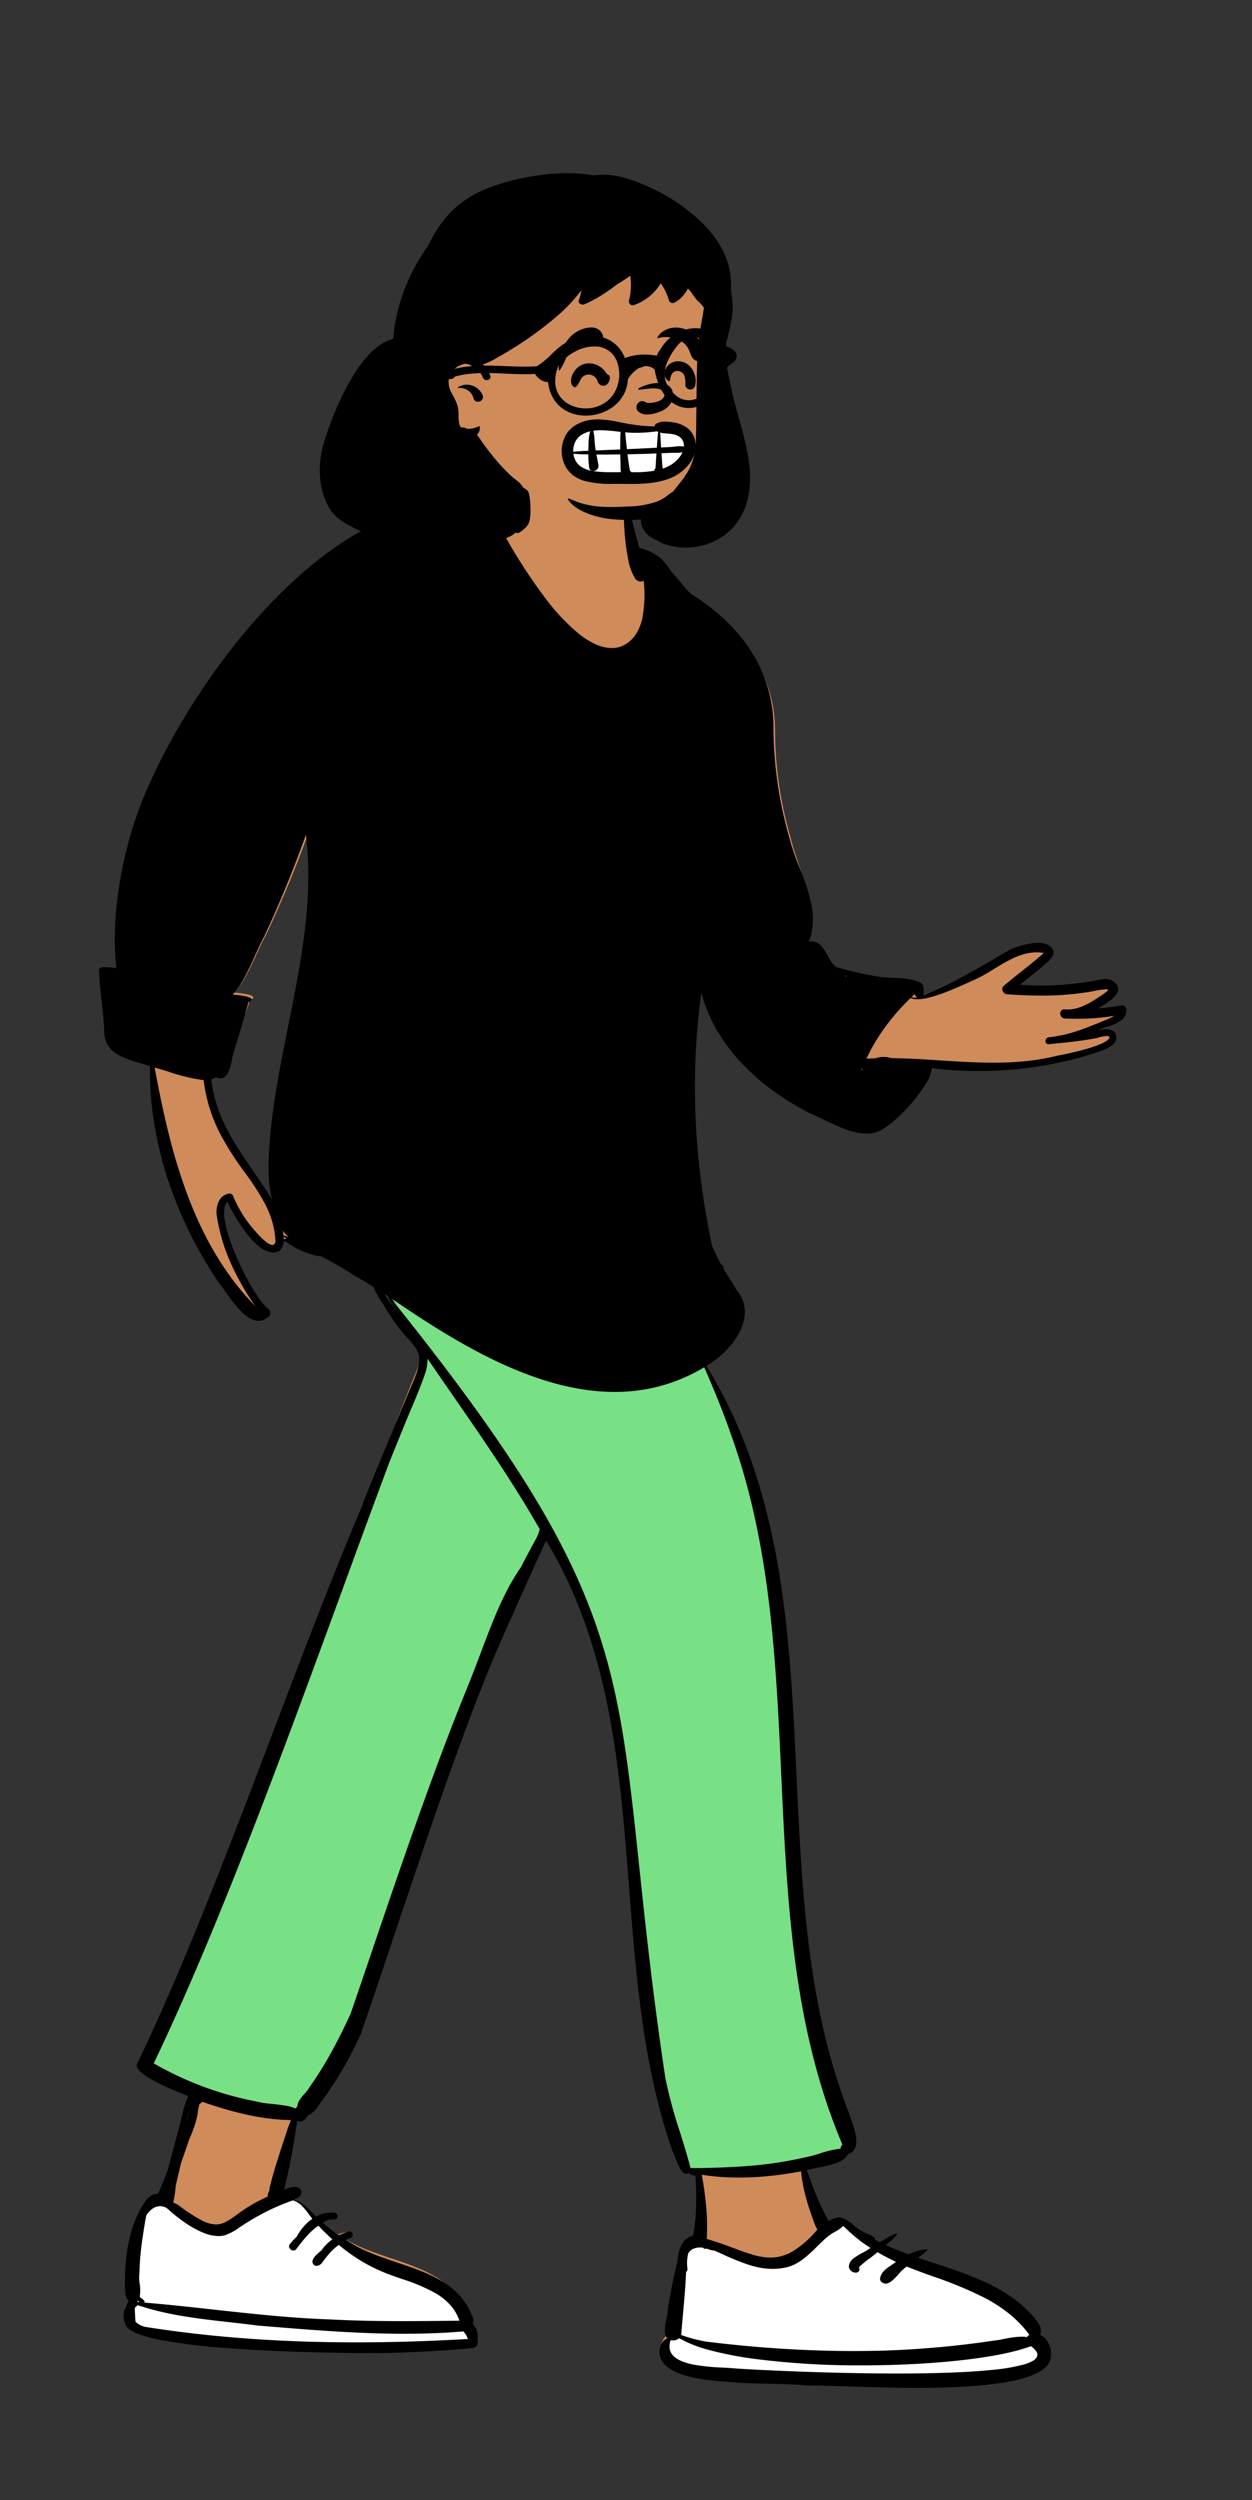 <svg xmlns="http://www.w3.org/2000/svg" width="390.67" height="780" viewBox="0 0 390.67 780">
  <rect x="0" y="0" width="390.67" height="780" fill="#333333" stroke="none"/>
  <g id="peep-standing-22" transform="translate(28.736)">
    <g id="BODY" transform="translate(-28.736 150.264)">
      <path id="_Skin" data-name="✋ Skin" d="M253.852,597.739h0c-6.318,0-12.479-.171-18.2-.355l-2.771-.091h-.011c-4.276-.142-7.97-.264-10.588-.264-.547,0-1.042.005-1.472.016-2.832-.354-6.907-.454-11.625-.57a183.6,183.6,0,0,1-19.65-1.181c-1.6-.221-3.082-.482-4.4-.775a30.918,30.918,0,0,1-3.826-1.089,15.859,15.859,0,0,1-3.069-1.464,7.92,7.92,0,0,1-2.126-1.9,4.679,4.679,0,0,1-1.068-2.129,5.533,5.533,0,0,1,0-2.419,4.665,4.665,0,0,1,.811-1.78,3.645,3.645,0,0,1,1.537-1.19c-1.321-1-.757-3.842-.259-6.354a18.155,18.155,0,0,0,.447-3.027c.13-.871.962-5.682,2.012-10.382.589-2.636,1.134-4.733,1.621-6.231.6-1.838,1.105-2.77,1.51-2.77a.293.293,0,0,1,.175.062,3.386,3.386,0,0,1,2.349-1.748c.522-3.1.929-6.325,1.245-9.856.269-3.006.472-6.247.619-9.908l-.451-.062-.03,0c-.8-.11-1.636-.224-2.439-.412a1.45,1.45,0,0,1-.895.353c-.68,0-1.354-.6-2.063-1.828a27.492,27.492,0,0,1-1.562-3.481v0c-.28-.71-.521-1.324-.725-1.711-1.117-3.142-2.17-6.446-3.129-9.819-.914-3.216-1.774-6.6-2.554-10.063-1.441-6.391-2.655-13.171-3.712-20.728-.881-6.3-1.666-13.27-2.4-21.309-.653-7.166-1.207-14.51-1.743-21.613v-.013c-.721-9.561-1.467-19.447-2.468-29.089-.539-5.191-1.107-9.9-1.736-14.38-.706-5.036-1.47-9.669-2.336-14.164-.93-4.827-1.985-9.493-3.137-13.867-1.232-4.681-2.624-9.22-4.136-13.491-1.6-4.518-3.4-8.9-5.336-13.035a127.279,127.279,0,0,0-6.735-12.5c-3.1,6.178-6.832,14.351-11.1,24.295-3.677,8.563-7.874,18.728-12.475,30.212-8.452,21.1-17.019,43.529-23.275,59.908l0,.005c-1.6,4.181-3.105,8.131-4.449,11.632a122.2,122.2,0,0,0-5.07,16.552v0c-1.046,4.125-2.034,8.022-3.41,11.976a62.084,62.084,0,0,1-2.388,5.919,52.546,52.546,0,0,1-3.229,5.914c-1.068,1.7-3.858,5.616-6.5,8.962-1.526,1.932-2.839,3.473-3.9,4.581-1.256,1.309-2.13,1.973-2.595,1.973a.329.329,0,0,1-.289-.147,199.182,199.182,0,0,1-4.466,20.938c-.218.869-.443,1.767-.665,2.658a2.411,2.411,0,0,0,.406,1.558,2.964,2.964,0,0,0,.965.808,7.6,7.6,0,0,0,1.878.69,8.991,8.991,0,0,1,2.976,1.639,28.766,28.766,0,0,1,2.527,2.375h0a28.71,28.71,0,0,0,2.445,2.3,3.18,3.18,0,0,1,1.261-.359c.245,0,.4.071.438.2.065.228-.242.577-.821.933a51.631,51.631,0,0,0,6.342,4.664,12.712,12.712,0,0,1,2.485-.716c.081,0,.127.017.136.049.036.135-.541.547-1.715,1.225A32.09,32.09,0,0,0,78.6,554.01c1.172.61,2.436,1.194,3.865,1.784,2.653,1.1,5.48,2.048,8.214,2.968h0c2.438.821,4.96,1.669,7.339,2.615a43.524,43.524,0,0,1,6.746,3.287,23.582,23.582,0,0,1,5.576,4.636,19.946,19.946,0,0,1,2.17,3.035,21.145,21.145,0,0,1,1.662,3.627,1.879,1.879,0,0,1-.044,1.33,1.983,1.983,0,0,1-.808.9,7.684,7.684,0,0,1,1.7,2.465,4.883,4.883,0,0,1,.529,3.035,1.728,1.728,0,0,1-1.45,1.3c-11.765,1.088-22.919,1.616-34.1,1.616-11.627,0-23.634-.557-37.785-1.754-1.916-.358-4.877-.577-8.3-.83a129.8,129.8,0,0,1-14.6-1.629,26.8,26.8,0,0,1-5.929-1.746A9.615,9.615,0,0,1,11.31,579.4a4.639,4.639,0,0,1-1.279-1.549,6.452,6.452,0,0,1-.648-3.024,4.33,4.33,0,0,1,.314-1.5,2.875,2.875,0,0,1,.882-1.177,3.787,3.787,0,0,1,.725-1.193,4.729,4.729,0,0,1-1.386-2.932,20.2,20.2,0,0,1-.087-3.615,22.192,22.192,0,0,0,0-2.58c.058-1.219.2-3.2.568-5.693a57.394,57.394,0,0,1,1.351-6.651,30.993,30.993,0,0,1,2.284-6.139,11.042,11.042,0,0,1,3.367-4.157,3.9,3.9,0,0,1,1.827-.478,3.433,3.433,0,0,1,.545.044,92.291,92.291,0,0,0,4.09-12.464v0c.8-2.883,1.618-5.864,2.632-8.72.546-1.537,1.1-2.919,1.705-4.227a37.745,37.745,0,0,1,2.177-4.082c-.388-.185-1.008-.456-1.793-.8-2.314-1.012-5.811-2.541-8.917-4.264a29.109,29.109,0,0,1-4.093-2.654,5.569,5.569,0,0,1-2.07-2.588,1.58,1.58,0,0,1,.311-1.426c2.608-4.4,5.266-9.223,7.9-14.329,2.506-4.856,5.072-10.127,7.626-15.666,4.7-10.193,9.452-21.449,14.526-34.411,9.395-24,18.267-49.739,26.847-74.631,5.4-15.673,10.505-30.477,15.67-44.694,2.773-7.633,5.3-14.367,7.723-20.587,2.712-6.959,5.234-13.118,7.711-18.83-1.223-1.874-2.541-3.777-3.816-5.618v0a113.162,113.162,0,0,1-7.9-12.54c-7.606-4.807-14.408-8.823-20.8-12.277-.249.012-.511.019-.777.019a24.992,24.992,0,0,1-5.959-.813,21.994,21.994,0,0,1-5.4-2.092,6.455,6.455,0,0,1-1.126,2.821,2.153,2.153,0,0,1-1.72.856c-1.1,0-2.467-.747-4.069-2.221a35.055,35.055,0,0,1-4.417-5.149,63.812,63.812,0,0,1-3.732-5.8,25.473,25.473,0,0,1-2.013-4.18,5.131,5.131,0,0,0-2.017,3.683,19.571,19.571,0,0,0,.362,6.564,51.379,51.379,0,0,0,2.134,7.506c1.861,5.165,4.123,9.488,5.4,11.088.281.407.944,1.18,1.712,2.076,1.9,2.212,4.5,5.241,4,5.823a5.324,5.324,0,0,1-1.429.933,3.535,3.535,0,0,1-1.385.291c-1.469,0-2.986-.958-4.636-2.93a47.166,47.166,0,0,1-3.945-5.923h0a33.914,33.914,0,0,0-2.718-4.147,130.138,130.138,0,0,1-9.1-15.259,123.162,123.162,0,0,1-6.9-16.441,111.466,111.466,0,0,1-4.307-17.228c-.483-2.929-.84-5.885-1.062-8.786-.226-2.955-.317-5.928-.271-8.834-.915-.3-1.86-.571-2.86-.857-2.805-.8-5.706-1.635-7.891-3.134a7.979,7.979,0,0,1-2.622-2.826,7.354,7.354,0,0,1-.7-1.934,9.594,9.594,0,0,1-.185-2.36c-.149-2.924-.488-5.656-.817-8.3v0C.487,163.5.115,160.506,0,157.292a.55.55,0,0,1,.157-.42,2.968,2.968,0,0,1,1.993-.448,23.177,23.177,0,0,1,3.188.293l.082.012c-.232-2.588-.365-5.227-.4-7.844-.031-2.573.036-5.193.2-7.789a111.873,111.873,0,0,1,2.06-15.362,125.181,125.181,0,0,1,4.072-14.985,142.379,142.379,0,0,1,5.839-14.5c2.166-4.64,4.642-9.322,7.361-13.917,2.623-4.433,5.529-8.883,8.638-13.225A207.234,207.234,0,0,1,53.319,45.152c1.825-2.01,3.788-4.012,5.836-5.95,2.107-2,4.324-3.943,6.59-5.79A111.247,111.247,0,0,1,80.691,23.1a84.49,84.49,0,0,1,16.475-7.334,63.252,63.252,0,0,1,8.5-2.061,51.717,51.717,0,0,1,8.511-.73,44.543,44.543,0,0,1,6.5.469,2.617,2.617,0,0,1,1.368.525,2.386,2.386,0,0,1,.565.826h0a3.151,3.151,0,0,0,.568.876,3.3,3.3,0,0,0,1.346.778,26.652,26.652,0,0,0,3.6-8.182,10.356,10.356,0,0,1,.7-3.213,6.648,6.648,0,0,1,1.88-2.687A13.922,13.922,0,0,1,135.22.52,23.393,23.393,0,0,1,140.355,0a42.833,42.833,0,0,1,6.165.5c2.038.3,4.037.693,5.724,1.042a33.247,33.247,0,0,1,3.835,1.109,18.931,18.931,0,0,1,3.617,1.72,11.092,11.092,0,0,1,2.887,2.545,8.607,8.607,0,0,1,1.646,3.581.282.282,0,0,1,.051,0c.66,0,1.013,2.391,1.3,4.312a14.064,14.064,0,0,0,.4,2.15c.356,1.566.567,2.742.771,3.878h0c.263,1.464.511,2.847,1.038,4.866a11.4,11.4,0,0,1,3.066,1.339,17.455,17.455,0,0,1,2.726,2.1,52.669,52.669,0,0,1,4.847,5.434c1.037,1.275,2.108,2.592,3.194,3.76a20.085,20.085,0,0,0,3.409,3.023A65.427,65.427,0,0,1,195.348,49.1a51.315,51.315,0,0,1,8.042,9.422A42.666,42.666,0,0,1,210.5,82.246a119.927,119.927,0,0,0,1.251,16.739,122.366,122.366,0,0,0,3.562,16.418c.655,2.75,1.573,5.5,2.544,8.416a76.042,76.042,0,0,1,3.348,12.265,27.284,27.284,0,0,1,.3,6.174,21.376,21.376,0,0,1-.448,3.074,20.115,20.115,0,0,1-.941,3.056,4.87,4.87,0,0,1,.753-.06,4.353,4.353,0,0,1,1.922.442,6.322,6.322,0,0,1,1.621,1.157,21.449,21.449,0,0,1,2.7,3.437h0a15.319,15.319,0,0,0,2.921,3.536,119.481,119.481,0,0,0,13.732,2.785c1.2.141,2.281.2,3.328.247a17.767,17.767,0,0,1,7.441,1.515c1.158.806,1.243,2.256,1.318,3.535.01.162.019.329.031.49,9.8-3.929,20.138-9.5,28.959-14.435l.368-.131h.006c1.02-.362,2.175-.772,3.375-1.095a14.061,14.061,0,0,1,3.613-.554,6.717,6.717,0,0,1,2.062.3,4.669,4.669,0,0,1,1.76,1.021,2.165,2.165,0,0,1,.716,1.518c-.054.565-.575.972-1.233,1.488-.224.175-.455.356-.691.562-.778.676-1.649,1.441-2.492,2.182l-.008.007c-2.161,1.9-4.61,4.05-6.578,5.662,3.455.283,7.084.432,10.493.432,2.468,0,4.85-.077,7.079-.227,2.413-.163,4.667-.416,6.7-.75.51-.081,1.041-.217,1.553-.348a10.708,10.708,0,0,1,2.588-.443,3.906,3.906,0,0,1,1.36.227A4.8,4.8,0,0,1,316.949,162a1.751,1.751,0,0,1,.429,1.126c-.01.86-.729,1.783-2.2,2.823a36.892,36.892,0,0,1-4.23,2.428h0c-.739.382-1.436.742-1.951,1.049,2.753-.225,6.484-.6,8.7-.969a1.971,1.971,0,0,1,.324-.028,1.365,1.365,0,0,1,1.405,1.319,3.209,3.209,0,0,1-.638,1.991,5.36,5.36,0,0,1-1.7,1.425,23.491,23.491,0,0,1-4.912,1.828,19.954,19.954,0,0,0-3.687,1.317,16.435,16.435,0,0,1,3.528-.44,6.332,6.332,0,0,1,2.4.388,2.171,2.171,0,0,1,1.377,1.475,3.262,3.262,0,0,1,.041,1.466,1.748,1.748,0,0,1-.55.916,5.636,5.636,0,0,1-2.184.945c-.421.12-.855.245-1.274.4a116.861,116.861,0,0,1-18.351,4.4,122.671,122.671,0,0,1-33.3.611,17.6,17.6,0,0,1-2.5,5.29,48.955,48.955,0,0,1-4.718,6.09,47.3,47.3,0,0,1-5.59,5.325,24.569,24.569,0,0,1-2.7,1.887,11.015,11.015,0,0,1-2.418,1.109,11.231,11.231,0,0,1-2.66.307,20.354,20.354,0,0,1-6.829-1.4c-2.3-.828-4.554-1.9-6.735-2.936-1.478-.7-2.875-1.366-4.191-1.908a79.784,79.784,0,0,1-11.266-6.846,75.185,75.185,0,0,1-10.191-8.875,60.581,60.581,0,0,1-8.14-10.575,45.843,45.843,0,0,1-5.113-11.948c-.694,4.9-1.492,10.684-2.14,16.39-.671,5.91-1.117,11.166-1.364,16.068-.286,5.674-.311,10.916-.078,16.027.124,2.728.327,5.448.6,8.086.287,2.746.662,5.5,1.115,8.182.648,3.834,2.235,9.477,3.636,14.455.8,2.838,1.553,5.518,2.075,7.647a.157.157,0,0,1,.022-.112.044.044,0,0,1,.034-.014c.288,0,1.659,2.026,2.984,3.986h0c.847,1.253,1.723,2.547,2.287,3.268a9.755,9.755,0,0,1,2.882,8.4,12.886,12.886,0,0,1-1.5,4.256,20.975,20.975,0,0,1-2.855,3.941,32.119,32.119,0,0,1-7.7,6.135c1.473,2.354,2.9,4.793,4.237,7.249,1.309,2.4,2.574,4.9,3.758,7.406,1.156,2.451,2.271,4.992,3.311,7.552,1.014,2.5,1.989,5.081,2.9,7.687,1.737,4.987,3.309,10.282,4.675,15.739,1.276,5.1,2.419,10.534,3.4,16.154.912,5.234,1.689,10.626,2.376,16.484.613,5.22,1.139,10.692,1.61,16.731.875,11.22,1.418,22.73,1.942,33.862v.017c.422,8.942.858,18.188,1.463,27.219.326,4.863.674,9.28,1.063,13.5.437,4.739.915,9.111,1.461,13.365.586,4.569,1.256,9.005,1.992,13.185.787,4.472,1.68,8.833,2.655,12.961,1.031,4.367,2.192,8.638,3.451,12.694,1.32,4.254,2.794,8.42,4.38,12.382a26.058,26.058,0,0,0,1.17,2.825v0a33.059,33.059,0,0,1,1.675,4.167,5.483,5.483,0,0,1,.114,3.685,2.612,2.612,0,0,1-.7.942,3.594,3.594,0,0,1-1.216.663c-.528,1.168-1.878,2.15-4.128,3a47.767,47.767,0,0,1-6.182,1.7h0c-1.224.277-2.281.517-3.095.769.52,1.477,1.045,3.121,1.6,4.863v0c1.429,4.484,3.05,9.566,5.083,13.154l.08-.035h0c.209-.093.763-.342,1.456-.593a8.721,8.721,0,0,1,2.777-.628,1.471,1.471,0,0,1,1.118.364,1.128,1.128,0,0,1,.241.893c1.194.7,3.786,2.079,6.788,3.679,5.678,3.028,12.744,6.8,12.819,7.274a.034.034,0,0,1-.009.031c3.1,1.051,6.374,1.95,9.544,2.818h0A114.142,114.142,0,0,1,275,566.989a42.1,42.1,0,0,1,6.416,3.323,32.742,32.742,0,0,1,2.936,2.112,29.766,29.766,0,0,1,2.71,2.482c.151.168.306.338.471.517a15.743,15.743,0,0,1,2.233,2.848,3.57,3.57,0,0,1,.348,3.269,4.812,4.812,0,0,1,1.735,1.247,6.343,6.343,0,0,1,1.159,1.883,7.189,7.189,0,0,1,.32,4.452,5.642,5.642,0,0,1-1.574,2.423,11.563,11.563,0,0,1-2.94,1.94,25.549,25.549,0,0,1-4.1,1.506,50.255,50.255,0,0,1-5.064,1.121C273.3,597.207,264.864,597.739,253.852,597.739ZM36.519,189.174h0a8.714,8.714,0,0,1-2.308.505h0c-.467.069-.87.128-1.055.178a37.155,37.155,0,0,0,.773,4.331,43.908,43.908,0,0,0,1.252,4.242,60.2,60.2,0,0,0,3.638,8.226,164.4,164.4,0,0,0,9.707,15.5c1.93,2.84,3.753,5.523,5.427,8.2a36.592,36.592,0,0,1-.741-5.775c-.159-2.24-.237-4.485-.257-5.84-.014-3.705.15-7.467.5-11.5.312-3.595.767-7.324,1.39-11.4C56,188.261,57.577,180.6,59.1,173.2c1.29-6.257,2.623-12.727,3.7-19.122.578-3.442,1.037-6.587,1.4-9.616.411-3.4.7-6.568.869-9.681a97.557,97.557,0,0,0-.478-19.824c-1.93,5.277-3.984,10.527-6.1,15.6-2.164,5.183-4.46,10.335-6.824,15.314-1.073,1.954-2.039,4.062-2.973,6.1v0c-.958,2.09-1.948,4.251-3.067,6.279a30.092,30.092,0,0,1-3.916,5.663,28.522,28.522,0,0,1,3.232.362c1.186.205,2.622.559,2.722,1.079.055.285-.3.592-1.041.914a58.356,58.356,0,0,1-3.259,8.6,63.47,63.47,0,0,0-3.063,7.893,17.169,17.169,0,0,0-.264,2.145,14.311,14.311,0,0,1-.485,3.131,2.62,2.62,0,0,1-.616,1.076,1.466,1.466,0,0,1-1.057.415,3.332,3.332,0,0,1-1.361-.359Z" transform="translate(31.349 -4.503)" fill="#d08b5b"/>
      <path id="_Pants" data-name="👖 Pants" d="M74.484,0l3.094,2.1,1.1.741c7.134,4.811,13.258,8.668,19.312,12.07l.615.344.615.341a129.8,129.8,0,0,0,23.965,10.564c17.955,5.6,34.1,4.771,48.712-3.776l.442-.261.7-.415.6,1.374.566,1.307c3.108,7.2,5.358,12.832,7.294,18.406l.086.25.163.473c5.63,15.586,9.335,32.294,11.733,51.437l.16,1.294c1.646,13.471,2.505,25.832,3.552,47.862l.1,2.139.484,10.417c.418,8.838.706,14.3,1.069,19.925l.092,1.412.151,2.24.077,1.1c.7,9.858,1.551,18.618,2.667,26.944l.149,1.095c2.839,20.647,7.345,38.532,14.3,55.1l.211.5.205.484-.4.338a1,1,0,0,0-.317.659l0,.053-.02.625-.624.06a27.578,27.578,0,0,0-5.5,1.24l-1.471.445-.567.169c-1.443.427-2.368.668-3.341.858l-.183.035-.309.056-.566.13-.573.128c-9.274,2.05-18.877,2.842-32.3,3.026l-.993.012-.108-.044-.009,0-.037-.006a2.146,2.146,0,0,0-.377.008l-.11.009-.986.092-.256-1c-.611-2.35-1.238-4.5-2.291-7.908l-.187-.6-1.286-4.124a130.138,130.138,0,0,1-3.861-14.345l-.078-.4-.082-.434,0-.025c-2.139-14.258-3.894-27.747-5.562-42.285l-.219-1.926c-.532-4.72-1.471-13.417-2.266-20.828l-1.382-12.938-.108-.983c-2.9-26.277-5.411-41-10.157-56.38a188.753,188.753,0,0,0-15.173-35.371l-.249-.454-.083-.15-.218.177a22.69,22.69,0,0,0-3.691,3.4l-.014.024-.369.7-.312.584-1.87,3.457c-.2.364-.366.683-.524.982l-.291.555-.417.808-.3.591-.207.41-.234.468-.486.726-.216.325-.411.621-.2.314c-3.172,4.93-5.655,10.241-8.924,18.639l-.422,1.089-.669,1.751-2,5.288-.962,2.528-.461,1.2c-.451,1.166-.875,2.246-1.294,3.294l-.209.521-.342.845-.534,1.31-.372.916c-4.278,10.567-8.7,22.267-13.431,35.447l-.907,2.532-.66,1.851c-2.643,7.429-5.338,15.177-8.456,24.281l-.789,2.3L73.3,194.507l-7.839,23.036-1.3,3.818-1.169,3.407-.339.73-.331.707a135.525,135.525,0,0,1-11.862,21.045l-.148.208-.084.154-.078.136a11.447,11.447,0,0,1-1.242,1.654l-.082.1-.666.767-.15.176c-1.117,1.324-1.525,2.051-1.578,2.942l-.015.339-1.166,1.142-.46-.24-.1-.051a17.858,17.858,0,0,0-5.022-1.083l-.294-.036-.681-.081-2.212-.25a25.164,25.164,0,0,1-3.89-.639l-.105-.032-.108-.034-.337-.066A103.389,103.389,0,0,1,1.242,240.9l-.336-.192-.336-.193L0,240.186l.608-1.27q2.432-5.092,4.923-10.559C16.11,205.142,27.123,177.841,40.3,142.836l.4-1.063,1.012-2.695.827-2.214c6.688-17.945,24.013-65.22,30.147-81.755l1.071-2.879.292-.781L78.572,40.3l.272-.66c.139-.337.285-.686.438-1.054l.4-.965,1.47-3.485.609-1.454c1.17-2.81,1.916-4.7,2.623-6.669l.086-.242.258-.733a16.807,16.807,0,0,0-.189-5.773l-.042-.247-.045-.251a21.381,21.381,0,0,0-3.713-9.092L80.679,9.6l-.023-.02-.677-.985c-1.457-2.128-2.537-3.767-3.536-5.383l-.083-.135Z" transform="translate(47.094 253.532)" fill="#78e185"/>
      <path id="_Shoes" data-name="👟 Shoes" d="M237.555,58.023c-5.412,0-11.285-.1-17.457-.3-5.076-.164-10.344-.393-15.658-.681-9.6-.521-16.261-1.066-17.474-1.2-.736-.067-1.674-.115-2.76-.17a67.116,67.116,0,0,1-9.125-.9,18.935,18.935,0,0,1-4.2-1.252,8.639,8.639,0,0,1-1.63-.951,5.146,5.146,0,0,1-1.176-1.215,3.946,3.946,0,0,1-.663-1.887,5.773,5.773,0,0,1,.364-2.4.209.209,0,0,0,.063.01c.209,0,.4-.343.591-1.05.166-.625.308-1.447.446-2.242a7.817,7.817,0,0,1,.686-2.662L170.1,36.8c1.53-12.288,2.439-18.994,2.7-19.932.056-.088.131-.2.218-.314a3.475,3.475,0,0,1,1.553-1.118,5.4,5.4,0,0,1,1.909-.32c.14,0,.284,0,.427.013.1.006.215.019.349.039a3.443,3.443,0,0,1,.558.361l.149.02h.01l.066.01a.672.672,0,0,1,.14.039c.034-.055.063-.116.092-.175l.006-.013c.2.06.4.126.592.19a8.117,8.117,0,0,0,2.051.485l.623.274.806.359,2.328,1.045.52.231a39.084,39.084,0,0,0,14.545,3.378,21.625,21.625,0,0,0,2.912-.19,14.214,14.214,0,0,0,3.984-1.2,22.361,22.361,0,0,0,3.581-2.1,46.686,46.686,0,0,0,5.431-4.686c.565-.547,1.052-1.019,1.419-1.329a13.332,13.332,0,0,1,2.408-1.627A11.66,11.66,0,0,0,222.1,8.4a57.442,57.442,0,0,0,6.379,4.7,116.5,116.5,0,0,0,13.837,7.856,91.425,91.425,0,0,0,11.127,4.131A98.676,98.676,0,0,1,264.17,29.01a59.638,59.638,0,0,1,10.046,5.932,68.453,68.453,0,0,1,7.229,6.046L285.271,51.2c-.14.89-1.252,1.736-3.307,2.515a45.17,45.17,0,0,1-8.062,1.97,193.534,193.534,0,0,1-24.476,2.158C245.763,57.961,241.769,58.023,237.555,58.023Zm-167.22-11.4c-12.445,0-24.488-.375-35.8-1.114C22.2,44.706,10.682,43.46.319,41.809c-.312-.09-.409-3.744-.231-8.688.094-2.615.257-5.364.47-7.951.246-2.978.549-5.653.9-7.951l.046-.3c.567-3.6,1.17-6.3,1.576-7.937.447-1.8.775-2.8.818-2.895l.085-.142a8.228,8.228,0,0,1,2.45-2.432A7.675,7.675,0,0,1,8.061,2.7a5.042,5.042,0,0,1,1.68-.313,3.261,3.261,0,0,1,1.855.542l.023.019.458.413A49,49,0,0,0,18.3,8.116a27.968,27.968,0,0,0,4.6,2.409,13.013,13.013,0,0,0,4.729,1.036,7.358,7.358,0,0,0,2.117-.3A18.479,18.479,0,0,0,34.28,8.789l.009-.006c.349-.236.71-.479,1.068-.712,1.013-.653,1.948-1.279,2.852-1.885A43.362,43.362,0,0,1,48.914.434,11.422,11.422,0,0,1,51.26,1.768a29.841,29.841,0,0,1,3.734,3c.818.781,1.571,1.62,2.368,2.509a33.42,33.42,0,0,0,5.417,5.142c2.33,1.694,7.658,4.08,13.828,6.843,7.379,3.305,15.743,7.051,21.547,10.745a14.064,14.064,0,0,1,3.755,3.843,33.922,33.922,0,0,1,2.868,5.058,45.069,45.069,0,0,1,2.538,6.655C95,46.269,82.556,46.627,70.336,46.627ZM51.164.956A7.772,7.772,0,0,0,49.456.183c.13-.048.26-.1.386-.163L49.885,0a12.216,12.216,0,0,1,1.28.956Z" transform="translate(40.529 534.126)" fill="#fff"/>
      <path id="_Ink" data-name="🖍 Ink" d="M255.253,594.677h0c-6.7,0-13.424-.183-19.12-.362l-2.79-.089-.254-.008h0c-4.384-.142-8.171-.264-10.8-.264-.555,0-1.053.005-1.481.016-2.833-.361-6.907-.462-11.625-.58a180.269,180.269,0,0,1-19.649-1.2c-1.6-.225-3.081-.491-4.4-.789a30.473,30.473,0,0,1-3.826-1.109,15.736,15.736,0,0,1-3.069-1.491,7.974,7.974,0,0,1-2.126-1.936,4.8,4.8,0,0,1-1.071-2.183,5.736,5.736,0,0,1,.014-2.478,4.779,4.779,0,0,1,.813-1.8,3.653,3.653,0,0,1,1.529-1.2c-1.321-1.014-.757-3.914-.259-6.472a18.83,18.83,0,0,0,.447-3.083c.189-1.295,1.563-9.219,2.961-14.57.024-.357.07-.748.145-1.229a10.014,10.014,0,0,1,1.767-4.856,4.76,4.76,0,0,1,1.328-1.138,5.034,5.034,0,0,1,1.613-.591c.285-1.821.537-3.733.769-5.845.148-2.241.209-4.56.183-6.894-.014-1.253-.048-2.392-.1-3.482-.011-.221-.016-.448-.02-.689v0a9.445,9.445,0,0,0-.189-2.049.538.538,0,0,1-.581.148,5.781,5.781,0,0,1-1.051-.531l-.008,0c-.109-.065-.222-.132-.332-.194a.306.306,0,0,1-.033-.023l0,0-.007-.005a1.326,1.326,0,0,1-.722.234c-.68,0-1.355-.609-2.064-1.862a28.247,28.247,0,0,1-1.563-3.544v0c-.279-.722-.521-1.346-.725-1.741-1.115-3.193-2.166-6.531-3.123-9.922-.913-3.231-1.771-6.615-2.55-10.059-1.439-6.356-2.652-13.046-3.709-20.451-.881-6.17-1.665-12.96-2.4-20.759-.654-6.955-1.207-14.046-1.743-20.9v-.007c-.721-9.241-1.467-18.8-2.467-28.119-.539-5.021-1.106-9.576-1.734-13.927-.705-4.885-1.469-9.389-2.335-13.77-.93-4.705-1.985-9.268-3.137-13.563-1.232-4.6-2.624-9.073-4.138-13.306-1.6-4.478-3.4-8.852-5.341-13a137.137,137.137,0,0,0-6.744-12.644c-3.738,8.011-7.041,15.449-10.539,23.323v0c-.988,2.226-2.01,4.527-3.053,6.864-4.746,10.642-10.272,24.866-16.892,43.486-5.783,16.265-11.677,33.848-16.877,49.362-3.807,11.357-7.4,22.084-10.573,31.174-1.677,3.613-3.474,7.088-5.34,10.328a110.736,110.736,0,0,1-6.312,9.764,18.275,18.275,0,0,0-1.288,1.723l0,0a8.177,8.177,0,0,1-3.253,3.237l-.185.028c-.687,1.282-1.489,1.906-2.449,1.906h-.057a6.138,6.138,0,0,1-.869-.09c-1.142,7.93-2.465,14.926-4.046,21.389a8.873,8.873,0,0,1,3.322-.871c.128,0,.255.006.378.016,1.057.267,1.66.812,1.7,1.535a2.009,2.009,0,0,1-.569,1.384,3.893,3.893,0,0,1-1.579,1.049,8.945,8.945,0,0,1,2.978,1.67,28.973,28.973,0,0,1,2.529,2.42c.381.4.775.8,1.173,1.194a10.079,10.079,0,0,1,4.812-1.259c.311,0,.626.016.938.046a1.093,1.093,0,0,1,.728.36,2.225,2.225,0,0,1,.344.026l-.123.074-.1.062a1.111,1.111,0,0,1,.03,1.1.96.96,0,0,1-.876.469,12.327,12.327,0,0,0-2.163.2c-.431.252-.939.552-1.439.865a50.718,50.718,0,0,0,5.058,3.9,18.685,18.685,0,0,1,2.925-1.187,1.118,1.118,0,0,1,.332-.053.9.9,0,0,1,.664.288,1.194,1.194,0,0,1,.31.656,1.011,1.011,0,0,1-.738,1.166c-.264.076-.537.162-.834.265-.167.1-.321.194-.469.281a31.511,31.511,0,0,0,3.593,2.189c1.184.624,2.463,1.22,3.909,1.822,2.687,1.119,5.561,2.09,8.341,3.03h0c2.47.835,5.024,1.7,7.436,2.661a44,44,0,0,1,6.837,3.346,23.814,23.814,0,0,1,5.643,4.717,20.1,20.1,0,0,1,2.188,3.087,21.316,21.316,0,0,1,1.667,3.688,1.91,1.91,0,0,1-.175,1.605,5.075,5.075,0,0,1,1.344,2.224,5.523,5.523,0,0,1,.2,2.549,3.08,3.08,0,0,1-.092,1.8,1.759,1.759,0,0,1-1.35,1.023c-4.638.432-9.256.78-13.723,1.037-4.623.265-9.251.441-13.753.523-.661.006-1.8.014-3.463.014-5.725,0-25.834-.1-44.257-1.435a190.25,190.25,0,0,1-22.368-2.667,39.755,39.755,0,0,1-7.388-2.076,10.275,10.275,0,0,1-2.263-1.255,3.175,3.175,0,0,1-1.126-1.412c-.778-1.577-1-4,.119-5.385a3.993,3.993,0,0,1,.847-1.969,4.724,4.724,0,0,1-1.107-2.864,25.637,25.637,0,0,1-.056-3.623,21.434,21.434,0,0,0-.007-2.479c.108-2.113.3-4.137.563-6.017a49.8,49.8,0,0,1,1.206-5.99,36.81,36.81,0,0,1,2.04-5.719,28.542,28.542,0,0,1,3.065-5.207.558.558,0,0,1,.274-.2,4.9,4.9,0,0,1,3.236-1.461l.011-.027c.035-.087.073-.18.108-.27.935-2.2,1.822-4.429,2.865-7.094.655-2.559,1.329-5.091,2.141-8.106.716-2.657,1.431-5.373,2.126-8.074.111-.431.216-.863.327-1.321v0a28.782,28.782,0,0,1,1.654-5.3l-.014-.049c-.021-.073-.042-.144-.065-.214-3.282-1.322-6.726-2.755-9.678-4.28a29,29,0,0,1-4.1-2.479,5.224,5.224,0,0,1-2.039-2.388,1.422,1.422,0,0,1,.262-1.3c14.317-29.714,28.5-67,42.212-103.063l0-.005c4.623-12.157,9.4-24.728,14.031-36.572C73.516,340.264,78,329.2,82.054,319.7c.381-1.122.746-2.114,1.115-3.035,1.205-3.008,2.41-5.96,3.581-8.774l3.188-7.662,3.188-7.662,2.229-5.357,1.05-2.523c.259-.622.531-1.254.794-1.865l.01-.024c.763-1.773,1.552-3.606,2.143-5.465a10.853,10.853,0,0,0,.592-3.593A6.692,6.692,0,0,0,99.667,272a6.438,6.438,0,0,0-.8-1.685,27.214,27.214,0,0,0-2.717-3.283v0l0,0c-.64-.7-1.3-1.416-1.894-2.16a46.324,46.324,0,0,1-3.168-4.462,30.322,30.322,0,0,1-1.8-2.776l-.006-.011c-.163-.273-.317-.53-.469-.777-.223-.363-.454-.727-.7-1.112l0,0a26.34,26.34,0,0,1-2.46-4.488c-1.087-.684-2.058-1.29-2.969-1.852-1.892-1.06-3.542-2.058-5.043-3.052-2.13-1.265-4.238-2.485-6.264-3.624-.729-.361-1.474-.729-2.28-1.125-.076.007-.158.01-.243.01a8.87,8.87,0,0,1-2.381-.448,26.947,26.947,0,0,1-3-1.122,21.775,21.775,0,0,1-5.1-2.946c-.236-.047-.475-.1-.732-.166a5.432,5.432,0,0,1-.4,1.711,3.938,3.938,0,0,1-1.019,1.413,4.124,4.124,0,0,1-1.845.435,7.337,7.337,0,0,1-4.4-1.882,25.016,25.016,0,0,1-4.186-4.453,52.369,52.369,0,0,1-3.467-5.232c-.844-1.444-1.662-2.981-2.242-4.219-.994.97-1.273,2.9-.829,5.721a32.4,32.4,0,0,0,1,4.217c.428,1.424.969,2.973,1.607,4.606a92.826,92.826,0,0,0,4.031,8.832,42.784,42.784,0,0,0,3.444,5.747c.136.2.269.4.41.614l0,.006a13.533,13.533,0,0,0,2.955,3.526,1.757,1.757,0,0,1,.748,1.184,1.668,1.668,0,0,1-.43,1.279,5.7,5.7,0,0,1-1.614,1.052,4.2,4.2,0,0,1-1.614.326,5.591,5.591,0,0,1-2.813-.862,13.312,13.312,0,0,1-2.688-2.182,49.3,49.3,0,0,1-4.681-5.883l0,0c-.785-1.1-1.464-2.047-2.057-2.754a133.115,133.115,0,0,1-9.1-15.543,126.76,126.76,0,0,1-6.9-16.746,115.27,115.27,0,0,1-4.307-17.548c-.483-2.983-.84-5.994-1.062-8.949-.226-3.01-.317-6.038-.271-9-.912-.3-1.857-.581-2.858-.873h0c-2.805-.819-5.706-1.665-7.89-3.192a8.073,8.073,0,0,1-2.622-2.878,7.58,7.58,0,0,1-.7-1.97,9.95,9.95,0,0,1-.185-2.4c-.148-2.956-.484-5.947-.81-8.839v0c-.362-3.219-.737-6.548-.853-9.841a.567.567,0,0,1,.162-.432,2.949,2.949,0,0,1,1.989-.452,22.8,22.8,0,0,1,3.187.3l.084.013a89.778,89.778,0,0,1-.446-10.8,104.606,104.606,0,0,1,.77-10.791c.424-3.466,1.03-7.061,1.8-10.686.724-3.406,1.614-6.934,2.646-10.487a121.433,121.433,0,0,1,5.42-14.4c2.306-5.2,5.033-10.582,8.1-16.011,3.174-5.61,6.672-11.183,10.4-16.565,3.909-5.649,8.046-11.055,12.3-16.068a169.1,169.1,0,0,1,13.8-14.52A121.308,121.308,0,0,1,75.127,19.5c10.921-7.31,21.554-11.291,31.6-11.832a.14.14,0,0,1-.008-.121.12.12,0,0,1,.084-.067,15.962,15.962,0,0,1,3.9-.4c.683,0,1.364.022,2.023.043l.128,0c.37.012.749.022,1.115.032l.076,0c1.656.044,3.368.09,5.028.279a11.865,11.865,0,0,1,3.169.8A7.441,7.441,0,0,1,124.89,10l.212-.381a26.26,26.26,0,0,0,1.832-3.757,17.81,17.81,0,0,0,.529-1.792c.044-.224.08-.454.115-.675a6.055,6.055,0,0,1,.51-1.886.36.36,0,0,1,.022-.035l0,0,.013-.019A11.544,11.544,0,0,1,128.653,0c.252.1.436.473.548,1.1a.87.87,0,0,1,.618.631,6.064,6.064,0,0,1-.178,2.626l0,.021c-.026.119-.052.243-.077.363a27.656,27.656,0,0,1-.7,2.733,22.764,22.764,0,0,1-1.326,4.781,6.143,6.143,0,0,1-.907,1.56,1.412,1.412,0,0,1-1.027.589.966.966,0,0,1-.347-.067,171.363,171.363,0,0,0,14.37,22.46,62.944,62.944,0,0,0,10.061,10.615,25.077,25.077,0,0,0,5.209,3.279,14.76,14.76,0,0,0,2.582.9,10.886,10.886,0,0,0,2.54.314,9.174,9.174,0,0,0,2.728-.41,10.381,10.381,0,0,0,2.609-1.5,10.259,10.259,0,0,0,1.944-2.052,12.567,12.567,0,0,0,1.369-2.48,17.3,17.3,0,0,0,.881-2.788,40.241,40.241,0,0,0,.427-11.825,1.973,1.973,0,0,1-1.025.324,2.282,2.282,0,0,1-1.795-1.217,17.105,17.105,0,0,1-2.032-5.835,67.938,67.938,0,0,1-1.087-8.168c-.208-2.663-.3-5.4-.267-7.7a17.19,17.19,0,0,1,.429-4.427.25.25,0,0,1,.147-.055c.255,0,.495.5.732,1.522.2.882.372,2,.52,2.982v0a14.848,14.848,0,0,0,.381,2.063c.585,2.611,1.281,5.241,1.954,7.784v0c.212.8.452,1.707.679,2.58a14.281,14.281,0,0,1,5.277,2.212l.094.052h0c.044.024.089.049.132.075a9.086,9.086,0,0,1,2.357,2.133,20.723,20.723,0,0,1,1.993,2.692c.782.887,1.555,1.808,2.3,2.7l0,.006.012.014c.517.617,1.052,1.254,1.585,1.875.6.7,1.245,1.411,1.907,2.107l.136.115.015.013c.2.165.4.336.6.5a65.519,65.519,0,0,1,10.316,7.893,52.036,52.036,0,0,1,8.042,9.6,44.033,44.033,0,0,1,7.107,24.159A124.365,124.365,0,0,0,211.741,93.9a126.639,126.639,0,0,0,3.562,16.723,75.006,75.006,0,0,0,3.331,9.855,67.2,67.2,0,0,1,3.692,11.423,23.8,23.8,0,0,1,.446,5.776,19.037,19.037,0,0,1-.376,2.9,18.459,18.459,0,0,1-.87,2.915,5.194,5.194,0,0,1,.816-.068,3.819,3.819,0,0,1,1.694.374,4.5,4.5,0,0,1,1.313.987,15,15,0,0,1,2,3.01,11.737,11.737,0,0,0,2.668,3.645,119.006,119.006,0,0,0,13.731,3.078c1.244.149,2.517.2,3.865.258,3.012.125,6.127.254,8.8,1.537.993.7.965,1.843.937,2.944-.009.348-.018.708.007,1.043a120.626,120.626,0,0,0,11.288-5.382c3.662-1.959,7.312-4.08,10.842-6.131,1.743-1.013,3.546-2.06,5.334-3.079.91-.328,2.295-.807,3.807-1.188a18.346,18.346,0,0,1,4.38-.627,8.138,8.138,0,0,1,2.319.3,4.583,4.583,0,0,1,1.865,1.04,2.6,2.6,0,0,1,.654,1.376,2.349,2.349,0,0,1-.237,1.279,7.526,7.526,0,0,1-1.862,2.187c-1.688,1.494-3.468,2.932-5.189,4.323-1.024.828-2.083,1.684-3.113,2.544,2.13.178,4.334.268,6.55.268,2.61,0,5.323-.125,8.063-.372,2.591-.234,5.288-.583,8.015-1.04.375-.061.758-.138,1.162-.22h0a14.641,14.641,0,0,1,2.847-.385,4.809,4.809,0,0,1,1.7.276,5.742,5.742,0,0,1,1.741,1.38,2.323,2.323,0,0,1,.537,1.4,2.93,2.93,0,0,1-.586,1.682,8.217,8.217,0,0,1-1.5,1.586,30.257,30.257,0,0,1-3.832,2.6h0l-.378.228c2.4-.2,4.794-.5,7.106-.9a1.937,1.937,0,0,1,.324-.028,1.376,1.376,0,0,1,1.406,1.343,3.9,3.9,0,0,1-.5,2.051,4.458,4.458,0,0,1-1.353,1.424,16.139,16.139,0,0,1-4.03,1.77,18.511,18.511,0,0,0-3.063,1.229,12.316,12.316,0,0,1,2.76-.4,3.751,3.751,0,0,1,1.859.409,2.37,2.37,0,0,1,1.127,1.558,2.677,2.677,0,0,1-.221,1.83,4,4,0,0,1-1.237,1.358,15.025,15.025,0,0,1-3.561,1.7c-.189.07-.385.143-.566.213a115.059,115.059,0,0,1-18.351,4.48,120.439,120.439,0,0,1-33.3.623,18.078,18.078,0,0,1-2.5,5.388,49.771,49.771,0,0,1-4.718,6.2,47.677,47.677,0,0,1-5.59,5.424,24.545,24.545,0,0,1-2.7,1.922,8.38,8.38,0,0,1-5.077,1.442,20.029,20.029,0,0,1-6.829-1.425c-2.3-.844-4.554-1.935-6.735-2.99l-.007,0c-1.476-.714-2.871-1.389-4.185-1.94a84.375,84.375,0,0,1-11.13-6.762,71.2,71.2,0,0,1-9.894-8.575,56.576,56.576,0,0,1-7.843-10.307,48.363,48.363,0,0,1-2.9-5.778,44.974,44.974,0,0,1-2.08-6.181c-.9,6.5-1.51,13.162-1.8,19.809-.287,6.514-.279,13.178.023,19.809.3,6.5.882,13.139,1.743,19.729.844,6.463,1.974,13.047,3.357,19.57,1.025,2.327,1.944,4.22,2.89,5.956a.754.754,0,0,1,.653.7c.029.207.071.427.134.693.574.974,1.189,1.943,1.783,2.881l.005.008c.494.779,1,1.584,1.492,2.392.252.418.462.79.64,1.138a11,11,0,0,1,2.326,4.362,10.7,10.7,0,0,1,.154,4.523,15.28,15.28,0,0,1-1.555,4.447,22.9,22.9,0,0,1-2.8,4.124,29.3,29.3,0,0,1-7.467,6.309c1.474,2.4,2.9,4.876,4.237,7.367,1.309,2.437,2.573,4.957,3.757,7.49a161.346,161.346,0,0,1,6.2,15.319c1.735,5,3.305,10.284,4.667,15.716,1.273,5.078,2.413,10.478,3.388,16.049.908,5.188,1.681,10.526,2.364,16.317.608,5.159,1.131,10.563,1.6,16.521.866,11.068,1.4,22.417,1.914,33.393v0c.415,8.825.843,17.95,1.443,26.886.323,4.813.667,9.186,1.054,13.37.434,4.7.909,9.04,1.453,13.275.584,4.547,1.252,8.971,1.985,13.147.784,4.468,1.676,8.837,2.65,12.985,1.03,4.388,2.19,8.691,3.447,12.79,1.32,4.3,2.793,8.528,4.378,12.561.154.516.37,1.134.6,1.788v0c.994,2.844,2.355,6.738,1.192,9.123a3.3,3.3,0,0,1-.81,1.059,3.938,3.938,0,0,1-1.316.732c-.509,1.148-1.732,2.064-3.74,2.8a39.179,39.179,0,0,1-5.661,1.417h0c-1.3.259-2.535.5-3.448.791,1.09,3.154,2.058,5.725,3.046,8.092a76.635,76.635,0,0,0,3.741,7.793l.048.021h0a6.517,6.517,0,0,1,1.522-.794,5.245,5.245,0,0,1,1.772-.365,1.763,1.763,0,0,1,1.216.383,2.234,2.234,0,0,1,.716.214,12.563,12.563,0,0,1,2.4,1.725,16.491,16.491,0,0,0,1.838,1.41,22.6,22.6,0,0,0,2.469,1.339c.195.09.4.174.59.255a5.435,5.435,0,0,1,1.687.956.666.666,0,0,1,.205.655c.631.327,1.1.573,1.526.8,2.611-1.642,4.668-2.7,5.239-2.7.087,0,.141.025.158.073.108.3-1.121,1.516-3.554,3.515,2.063.953,4.335,1.877,7.15,2.908a14.909,14.909,0,0,1,5.807-1.611.156.156,0,0,1,.031.122c-.05.388-1.122,1.18-1.984,1.816h0a9.9,9.9,0,0,0-.912.716c1.77.612,3.6,1.217,5.372,1.8l.014,0a140.615,140.615,0,0,1,15.862,5.954,53.269,53.269,0,0,1,7.3,4.114,41.429,41.429,0,0,1,3.351,2.53,37.253,37.253,0,0,1,3.1,2.917c.154.175.322.361.47.525a16.007,16.007,0,0,1,2.234,2.9,3.7,3.7,0,0,1,.349,3.331,4.814,4.814,0,0,1,1.735,1.27,6.48,6.48,0,0,1,1.159,1.918,7.448,7.448,0,0,1,.319,4.534,5.587,5.587,0,0,1-1.625,2.468,12.028,12.028,0,0,1-3.085,1.976,27.385,27.385,0,0,1-4.326,1.534,54.61,54.61,0,0,1-5.348,1.142,120.228,120.228,0,0,1-12.888,1.31C265.335,594.564,260.641,594.677,255.253,594.677Zm-76.838-14.911h0a5.772,5.772,0,0,0-.364,2.4,3.948,3.948,0,0,0,.663,1.887,5.147,5.147,0,0,0,1.176,1.214,8.644,8.644,0,0,0,1.63.951,18.935,18.935,0,0,0,4.2,1.252,67.1,67.1,0,0,0,9.124.9h0c1.085.055,2.022.1,2.759.17,1.421.151,8.594.574,17.844.942,8.3.33,20.853.724,33.561.725h0c12.346,0,22.275-.372,29.51-1.106a60.556,60.556,0,0,0,9.883-1.65,13.047,13.047,0,0,0,2.977-1.177,2.873,2.873,0,0,0,1.384-1.442,1.727,1.727,0,0,0-.244-1.464,6.321,6.321,0,0,0-1.708-1.69c-4.807,1.83-12.43,3.358-22.045,4.421-4.6.508-9.569.9-14.77,1.167s-10.552.4-15.9.4a254,254,0,0,1-33.586-2.031,112.127,112.127,0,0,1-13.67-2.642,40.07,40.07,0,0,1-9.824-3.817,2.578,2.578,0,0,1-1.812.713,2.622,2.622,0,0,1-.791-.12Zm9.18-28.874a5.4,5.4,0,0,0-1.909.32,3.477,3.477,0,0,0-1.553,1.118c-.068.087-.135.184-.218.314a12.083,12.083,0,0,0-.286,4.8,1.2,1.2,0,0,1-.418,1.106c-.187,4.5-.6,9.075-1,13.5-.182,2.019-.37,4.105-.533,6.146a46.024,46.024,0,0,0,7.96,2.083c7.726.949,15.432,1.675,22.9,2.158,7.766.5,15.5.757,23,.757h.007c3.364,0,6.752-.052,10.067-.153,5.592-.2,11.2-.556,16.664-1.054,5.574-.507,11.151-1.177,16.578-1.99,1.241-.117,2.514-.364,3.745-.6a27.977,27.977,0,0,1,5.249-.681,11.324,11.324,0,0,1,1.764.13,1.626,1.626,0,0,1,.716-.7,34.2,34.2,0,0,0-2.929-3.487,36.665,36.665,0,0,0-3.268-3.006,46.029,46.029,0,0,0-7.348-4.839,123,123,0,0,0-16.507-6.885h0c-2.724-.984-5.54-2-8.227-3.083a13.2,13.2,0,0,0-2.568,2.412,20.379,20.379,0,0,1-1.643,1.7,5.885,5.885,0,0,1-1.912,1.188,2.076,2.076,0,0,1-.306.022,2.112,2.112,0,0,1-1.547-.625,1.309,1.309,0,0,1-.324-1.052c.307-1.919,1.953-3.035,3.545-4.114.5-.341.978-.663,1.413-1.01-2.088-.974-3.978-1.963-5.778-3.023-.8.722-1.682,1.379-2.532,2.015a27.1,27.1,0,0,0-3.235,2.69,1.283,1.283,0,0,1,0,1.223,1.21,1.21,0,0,1-1.039.459,2.23,2.23,0,0,1-1.405-.516,1.975,1.975,0,0,1-.718-1.528,3.629,3.629,0,0,1,1.5-2.413,18.1,18.1,0,0,1,2.845-1.768h0a15.806,15.806,0,0,0,2.418-1.485,38.772,38.772,0,0,1-4.454-3.179c-1.311-1.073-2.634-2.274-4.046-3.67a11.654,11.654,0,0,1-2.621,1.843h0a13.327,13.327,0,0,0-2.408,1.627c-1.1.932-2.169,1.98-3.2,2.994h0a40.654,40.654,0,0,1-4.676,4.151,15.324,15.324,0,0,1-2.658,1.551,12.019,12.019,0,0,1-3.039.917,18.805,18.805,0,0,1-3.435.314,21.564,21.564,0,0,1-4.051-.4,30.547,30.547,0,0,1-3.946-1.043,81.637,81.637,0,0,1-7.675-3.144l-.005,0h0c-.823-.37-1.674-.753-2.509-1.117a8.113,8.113,0,0,1-2.053-.485l-.026-.009c-.185-.061-.376-.123-.564-.18l0,0c-.028.058-.06.124-.1.182a.667.667,0,0,0-.14-.039c-.048-.008-.094-.014-.139-.02l-.012,0-.074-.01a3.451,3.451,0,0,0-.559-.362c-.135-.02-.246-.033-.349-.039C187.878,550.9,187.735,550.893,187.595,550.893ZM12.028,568.849h0a1.363,1.363,0,0,1-.55.562c-.381.22-.291,1.225-.237,1.826.012.136.023.254.025.334.024.805.073,1.631.151,2.523a7.293,7.293,0,0,0,2.847,1.537c5.343.851,10.861,1.6,16.4,2.225,5.367.605,10.911,1.112,16.479,1.507,5.377.381,10.939.669,16.531.856,5.382.179,10.953.27,16.559.27,5.654,0,11.524-.093,17.447-.275,5.631-.174,11.491-.434,17.42-.773a4.988,4.988,0,0,0-1.181-2.109l0,0-.2-.257c-5.8.492-11.814.731-18.4.731-6.624,0-13.888-.251-22.21-.767-7.4-.459-14.89-1.078-22.13-1.676l-1.561-.129c-2.81-.369-5.695-.694-8.485-1.008-4.823-.544-9.809-1.106-14.66-1.916-2.612-.437-4.971-.908-7.212-1.44-2.517-.6-4.817-1.257-7.032-2.014ZM19.1,537.995a4.286,4.286,0,0,0-2.454.84,6.633,6.633,0,0,0-1.867,2.077c-.065.112-.623,3.192-1.144,6.87a85.765,85.765,0,0,0-1,11.082,12.682,12.682,0,0,0,.078,3.362,12.637,12.637,0,0,1,.015,4.022,3.8,3.8,0,0,0,.681.6h0a3.51,3.51,0,0,1,.731.663.444.444,0,0,1-.021.567c7.276.6,14.659,1.41,21.8,2.2h.005c5.959.656,12.122,1.334,18.2,1.884,6.81.617,12.782,1,18.257,1.184,6.736.356,13.972.522,22.771.522,5.773,0,11.64-.071,17.313-.14h.018a14.187,14.187,0,0,0-1.229-2.668,14.541,14.541,0,0,0-1.667-2.263,18.915,18.915,0,0,0-4.355-3.525A55.93,55.93,0,0,0,94.5,560.7h0c-1.159-.4-2.254-.781-3.33-1.18a52.619,52.619,0,0,1-8.584-3.985,53.252,53.252,0,0,1-7.733-5.457A16.871,16.871,0,0,0,72,552.659a34.5,34.5,0,0,0-2.391,3.028,2.853,2.853,0,0,1-.776.666,1.909,1.909,0,0,1-.939.282A1.23,1.23,0,0,1,66.825,556a1.333,1.333,0,0,1-.175-.96,2.649,2.649,0,0,1,.475-1.032,10.173,10.173,0,0,1,2.206-2.089,14.105,14.105,0,0,1,3.508-3.568,58.988,58.988,0,0,1-4.346-4.252c-2.8,1.894-4.876,4.62-6.883,7.257l-.079.1a1.115,1.115,0,0,1-.837.378,1.356,1.356,0,0,1-.714-.214,1.481,1.481,0,0,1-.517-.544,1.092,1.092,0,0,1,.057-1.168,19,19,0,0,1,2.148-2.313,17.2,17.2,0,0,1,2.124-3.126,14.6,14.6,0,0,1,2.78-2.529c-.349-.438-.693-.9-1.026-1.357a21.537,21.537,0,0,0-2.2-2.671,7.6,7.6,0,0,0-1.3-1.036,5.621,5.621,0,0,0-1.547-.671,65.934,65.934,0,0,0-7.962,3.35,78.94,78.94,0,0,0-7.494,4.287c-.357.232-.718.475-1.066.71l-.012.008a18.478,18.478,0,0,1-4.531,2.475,7.358,7.358,0,0,1-2.117.3,13.361,13.361,0,0,1-5.057-1.169,29.717,29.717,0,0,1-4.861-2.656,49.81,49.81,0,0,1-5.957-4.668l0,0c-.09-.082-.144-.131-.155-.138A3.877,3.877,0,0,0,19.1,537.995Zm-6.942,29.456c-.049.06-.1.115-.149.167a1.587,1.587,0,0,1,.11.3l.236.019h0l.259.021A2.645,2.645,0,0,1,12.154,567.451Zm175.959-39.24c.656,3.653,1.1,6.914,1.365,9.971a69.5,69.5,0,0,1,.18,10.048c3.14.9,5.945,1.949,8.421,2.869l.007,0c2.124.79,4.13,1.536,6.009,2.071a19.7,19.7,0,0,0,5.439.87,12.871,12.871,0,0,0,3.393-.443,14.565,14.565,0,0,0,3.486-1.468,31.36,31.36,0,0,0,7.765-6.846,12.467,12.467,0,0,1-1.171-2.607v0c-.07-.194-.143-.4-.216-.592-.986-2.695-1.751-5.1-2.336-7.357a48.135,48.135,0,0,1-1.377-7.586c-3.29.62-6.523,1.1-9.609,1.417a94.594,94.594,0,0,1-9.7.519A76.738,76.738,0,0,1,188.113,528.211Zm-155.971-22.8h0a1.264,1.264,0,0,1-.784.7c-.154.681-.288,1.246-.421,1.777a20.722,20.722,0,0,1-.944,4.536c-.495,1.572-1.113,3.085-1.652,4.358-.066.158-.133.318-.2.473l-.014.034-.031.076c-.6,1.789-1.236,3.606-1.849,5.363l0,.01-.051.146c-.172.492-.349,1-.523,1.5-.46,1.814-.886,3.67-1.3,5.465v0l-.03.13c-.13.566-.265,1.152-.4,1.726a32.535,32.535,0,0,1-.707,4.923,1.578,1.578,0,0,1-.065.213,17.942,17.942,0,0,1,1.636.843,51.4,51.4,0,0,0,7.063,4.649,10.3,10.3,0,0,0,4.637,1.369,6.716,6.716,0,0,0,3.17-.848,29.341,29.341,0,0,0,3.336-2.183,49.4,49.4,0,0,1,9.647-5.656,2.9,2.9,0,0,1,.345-1.5v0c.058-.138.118-.281.174-.427l.028-.075.012-.033.006-.016a2.458,2.458,0,0,1,.056-.8c1.262-5.153,2.959-10.3,4.6-15.28.311-.942.662-2.009,1-3.045.328-.947.717-1.887,1.056-2.693a62.3,62.3,0,0,1-7.09-.513c-2.244-.288-4.606-.705-7.019-1.241-2.221-.493-4.482-1.081-6.914-1.8-2.13-.628-4.346-1.342-6.776-2.183ZM90.976,254.628h0c8.586,10.69,15.945,20.2,22.5,29.086,3.272,4.435,6.373,8.759,9.217,12.851s5.535,8.1,8,11.918c2.453,3.8,4.768,7.546,6.881,11.132,2.1,3.558,4.069,7.088,5.865,10.493,1.773,3.363,3.439,6.728,4.951,10,1.486,3.217,2.878,6.465,4.139,9.656a175.312,175.312,0,0,1,6.248,18.863c1.618,5.986,3,12.281,4.22,19.244,2.318,13.217,3.844,27.635,5.611,44.329v0c.941,8.894,2.008,18.976,3.306,29.861,1.483,12.446,3.059,24.191,4.816,35.906a149.568,149.568,0,0,0,4.59,16.99h0c1.143,3.651,2.324,7.427,3.289,11.188l.2-.019h0c.213-.021.413-.041.6-.041a1.364,1.364,0,0,1,.41.051h0l.006,0c6.954-.081,12.251-.3,17.174-.713a117.477,117.477,0,0,0,16.976-2.568,43.34,43.34,0,0,0,5.041-1.315h0a33.512,33.512,0,0,1,6.4-1.5,1.714,1.714,0,0,1,.575-1.234c-1.88-4.439-3.623-9.083-5.181-13.8-1.485-4.5-2.852-9.219-4.062-14.026-1.144-4.545-2.188-9.328-3.1-14.217-.855-4.57-1.63-9.407-2.3-14.378-.627-4.631-1.172-9.376-1.664-14.507-.439-4.572-.826-9.35-1.185-14.605-.666-9.766-1.126-19.738-1.57-29.382-.41-8.89-.834-18.084-1.419-27.1-.655-10.112-1.447-18.92-2.421-26.927-.56-4.606-1.2-9.093-1.9-13.337-.749-4.541-1.6-8.989-2.525-13.22-.98-4.477-2.082-8.878-3.276-13.079-1.253-4.41-2.65-8.754-4.152-12.914-2.568-7.5-5.67-14.834-8.366-21.025a55.946,55.946,0,0,1-6.888,3.5,52.762,52.762,0,0,1-14.006,3.755,56.876,56.876,0,0,1-7.067.436,64.692,64.692,0,0,1-9.305-.7,78.725,78.725,0,0,1-9.261-1.95c-2.967-.808-6.048-1.818-9.158-3-2.91-1.109-5.938-2.4-9-3.852-12.074-5.713-23.565-13.24-33.212-19.851ZM28.039,508.418c-.116.512-.24,1.023-.359,1.517l-.006.024c-.1.422-.2.82-.29,1.219-.028.12-.056.242-.084.361l-.006.027q-.045.189-.088.378A18.939,18.939,0,0,0,28.039,508.418ZM102.527,273.6a14.554,14.554,0,0,1-.951,5.224c-1.278,3.671-2.826,7.332-4.323,10.872-.679,1.6-1.38,3.264-2.048,4.9-.654,1.607-1.316,3.242-1.957,4.823l-.023.058c-.767,1.895-1.561,3.854-2.348,5.784-4.769,12.72-9.725,26.255-14.972,40.586l0,.009v0c-9.211,25.155-18.735,51.167-28.638,76.586-5.365,13.772-10.274,25.915-15.007,37.124-2.58,6.11-5.129,11.984-7.575,17.459-2.578,5.772-5.13,11.295-7.584,16.416a102.226,102.226,0,0,0,15.323,7.223,103.28,103.28,0,0,0,16.309,4.606,30.79,30.79,0,0,0,5.11.812h.012c1.427.159,2.9.324,4.218.548a11.564,11.564,0,0,1,3.224.9l.423-.415.081-.079.045-.044.045-.044a4.24,4.24,0,0,1,.736-2.1,16.143,16.143,0,0,1,1.5-1.894h0a12.553,12.553,0,0,0,1.747-2.327,110.753,110.753,0,0,0,6.833-11c1.858-3.385,3.752-7.175,5.793-11.586,2.036-5.9,4.186-12.234,6.462-18.937,4.289-12.633,9.15-26.951,14.2-41.154,5.79-16.283,10.953-29.948,15.782-41.776,1.524-3.732,2.905-7.39,4.241-10.928l0-.011v0c1.755-4.647,3.413-9.037,5.248-13.231.983-2.247,1.933-4.246,2.9-6.109,1.082-2.078,2.169-3.948,3.321-5.716.335-.508.693-1.045,1.094-1.643.3-.6.57-1.136.822-1.627.668-1.3,1.377-2.606,2.063-3.869l0-.005c.53-.976,1.079-1.986,1.611-3a13.453,13.453,0,0,0,1.3-3.22c-1.993-3.495-4.1-7.022-6.437-10.783-2.084-3.351-4.3-6.808-6.788-10.57-4.613-6.987-9.459-13.991-14.146-20.764l-.008-.011-.008-.011C107.653,281.063,105.056,277.309,102.527,273.6ZM89.283,253.542h0a.522.522,0,0,1-.093.091c.743,1.054,1.475,2.142,2.183,3.194l.012.017c.514.765,1.046,1.555,1.576,2.322-1.142-1.863-2.079-3.533-2.867-5.107-.18-.116-.364-.233-.542-.346l-.026-.017-.029-.019-.213-.135Zm-71.9-70.764c1.455,7.886,2.8,14.263,4.24,20.068a176.07,176.07,0,0,0,6.008,19.7c1.235,3.289,2.572,6.462,3.972,9.433,1.484,3.148,3.093,6.178,4.781,9.007a90.951,90.951,0,0,0,5.712,8.47,82.549,82.549,0,0,0,6.765,7.822A76.442,76.442,0,0,1,41,243.487a57.056,57.056,0,0,1-4.331-15.216,9.652,9.652,0,0,1,.176-2.093,6.546,6.546,0,0,1,.676-1.9,4.37,4.37,0,0,1,1.27-1.45,4.309,4.309,0,0,1,1.958-.748.8.8,0,0,1,.106-.007,1.281,1.281,0,0,1,1.037.875,39.539,39.539,0,0,0,4.7,8.233c.541.71,5.344,6.939,7.522,6.939.491,0,.815-.322.965-.956a25.479,25.479,0,0,0-.938-6.071A30.114,30.114,0,0,0,52,225.647a79.412,79.412,0,0,0-6.516-10.177,94.034,94.034,0,0,1-7.805-12.3,49.783,49.783,0,0,1-3.079-7.518c-.44-1.391-.822-2.826-1.136-4.264-.331-1.515-.6-3.084-.792-4.664a57.456,57.456,0,0,1-10.907-2.629C20.329,183.643,18.847,183.182,17.383,182.778Zm40.253,52.779c.021.3.03.579.026.842a5.965,5.965,0,0,1,.856-.278c-.278-.171-.566-.356-.882-.564Zm-.278-1.949h0c.116.583.2,1.094.243,1.563.483.153.988.327,1.589.548a11.03,11.03,0,0,1-.906-.91A11.64,11.64,0,0,1,57.358,233.608Zm-20.84-47.845h0a4.3,4.3,0,0,1-1.465.7,41.39,41.39,0,0,0,.7,4.176c.288,1.309.647,2.632,1.068,3.931a49.327,49.327,0,0,0,3.053,7.287c1.067,2.09,2.356,4.309,3.943,6.783,1.418,2.212,2.95,4.44,4.431,6.6l0,0c1.944,2.828,3.955,5.753,5.824,8.8-1.795-6.907-1.146-14.159-.519-21.171l.021-.236.032-.355c.5-4.889,1.267-10.223,2.339-16.307.957-5.426,2.063-10.934,3.134-16.261l0-.014c.973-4.84,1.978-9.844,2.868-14.773,1-5.534,1.743-10.384,2.275-14.827A148.608,148.608,0,0,0,65.3,125.183c.049-2.544.017-5.065-.093-7.493-.116-2.546-.323-5.078-.616-7.527-1.929,5.374-3.983,10.722-6.1,15.894-2.164,5.279-4.46,10.527-6.824,15.6-1.057,1.976-2.015,4.1-2.942,6.148l0,0c-.953,2.109-1.939,4.29-3.043,6.343a32.552,32.552,0,0,1-3.838,5.768c-.042.041-.087.08-.132.117a28.11,28.11,0,0,1,3.229.369c1.186.209,2.621.569,2.724,1.1.057.29-.293.6-1.04.933-.849,3.34-1.87,6.689-2.858,9.927-.685,2.247-1.394,4.571-2.04,6.874-.057.258-.115.546-.176.852l0,.011a19.2,19.2,0,0,1-1.085,3.922,4.543,4.543,0,0,1-1.011,1.506,2.173,2.173,0,0,1-1.5.6,3.4,3.4,0,0,1-1.433-.366Zm201.8-3.119h-.013c-.118.306-.25.645-.416,1.066l.084-.035,0,0,.014-.006c.066-.067.143-.145.219-.225a2.04,2.04,0,0,1,.108-.8Zm6.517-3.164a8.762,8.762,0,0,1,2.494.366c5.044.055,10.173.388,15.133.709h0c5.439.352,11.063.716,16.589.716a98.336,98.336,0,0,0,9.862-.456,69.729,69.729,0,0,0,9.848-1.67c.486-.089,4.873-.9,9.1-2.1a36.883,36.883,0,0,0,4.989-1.73c1.485-.674,2.32-1.318,2.484-1.913-.051-.305-.355-.46-.9-.46a11.268,11.268,0,0,0-2.584.5h0c-.236.066-.423.118-.531.139-4.7.924-9.547,1.394-14.235,1.849h0l-.689.067c-.041,0-.082.006-.122.006a.867.867,0,0,1-.666-.278,1.029,1.029,0,0,1-.245-.638,1.271,1.271,0,0,1,.238-.807,1.1,1.1,0,0,1,.8-.442,41.761,41.761,0,0,0,8.794-1.941c2.885-.937,5.753-2.116,8.423-3.25.139-.061.333-.139.557-.229a16.153,16.153,0,0,0,2.656-1.265,69.821,69.821,0,0,1-11.749.9c-1.2,0-2.461-.023-3.751-.069a1.57,1.57,0,0,1-1.375-1.674,1.29,1.29,0,0,1,.356-.832,1.321,1.321,0,0,1,.964-.361h.055a9.122,9.122,0,0,0,1,.054,11.88,11.88,0,0,0,4.53-.984,26.073,26.073,0,0,0,4.119-2.211c2.7-1.746,3.974-2.636,3.875-2.972-.032-.107-.205-.16-.531-.16a31.168,31.168,0,0,0-4.306.662,89,89,0,0,1-16.021,1.326c-3.215,0-6.667-.13-10.556-.4a1.5,1.5,0,0,1-.9-.332,1.763,1.763,0,0,1-.559-.771,1.348,1.348,0,0,1,.37-1.533c1.843-1.588,3.777-3.124,5.648-4.609h0c2.28-1.81,4.637-3.681,6.846-5.661a13.7,13.7,0,0,0-2.222-.183,14.524,14.524,0,0,0-3.517.441,20.183,20.183,0,0,0-3.337,1.163,55.608,55.608,0,0,0-6.36,3.517h0A53.862,53.862,0,0,1,273,155.5c-.564.242-1.241.545-2.024.9h0c-2.1.942-4.977,2.231-7.809,3.261a41.088,41.088,0,0,1-4.162,1.3,15.745,15.745,0,0,1-3.64.524,5.127,5.127,0,0,1-2.111-.378,68.634,68.634,0,0,0-7.76,8.826,60.515,60.515,0,0,0-6.022,10.094c.879-.052,1.8-.094,2.734-.123A8.613,8.613,0,0,1,244.836,179.48Zm9.682-19.614c-.182.171-.34.33-.455.446l-.008.008c-.059.059-.105.106-.136.135-.076.071-.152.146-.22.211l-.007.007-.146.141a3.251,3.251,0,0,0,1.032.157,4.836,4.836,0,0,0,.735-.06A1.945,1.945,0,0,1,254.518,159.866Zm-21.687-5.793c.074.092.149.193.222.3l.053-.033.062-.038a.486.486,0,0,1,.133-.053l-.312-.117Z" transform="translate(30.874 0)"/>
    </g>
    <g id="Head" transform="translate(95.946 42.662)">
      <g id="HEAD-2" data-name="HEAD">
        <path id="_Skin-2" data-name="✋ Skin" d="M62.234.039C34.959-.957,8.9,17.376.121,43.288A2.927,2.927,0,0,0,3.47,46.875C1.423,57.187,5.9,71.066,17.555,72.529c2.388.3,4.788.128,7.179.347,2.131.2,13.733,6.723,18.078,8.252,9.147,3.2,32.163,2.61,41.319,0,.333.758,7.444-28.4,9.063-37.447.59-3.918-4.805-6.818-4.407-10.855C89.3,27.64,95.363,21.317,93.5,16.38,88.607,3.815,74.392.309,62.234.039Z" transform="translate(8.295 34.366)" fill="#d08b5b"/>
        <path id="_Ink-2" data-name="🖍 Ink" d="M114.163,116.806a19.736,19.736,0,0,1-4.931-.621l-.266-.07a11.918,11.918,0,0,1-3.914-1.674,7.924,7.924,0,0,1-3.1-2.017,8.08,8.08,0,0,1-1.328-2.039,4.217,4.217,0,0,1-.414-2.377c-1.2.1-2.51.145-4.014.145h-.254a47.011,47.011,0,0,1-5.21-.27,28.66,28.66,0,0,1-5.111-1.022,22.259,22.259,0,0,1-4.566-1.88,12.66,12.66,0,0,1-2.044-1.422,8.679,8.679,0,0,1-1.609-1.82.167.167,0,0,1,0-.173.18.18,0,0,1,.152-.1.15.15,0,0,1,.049.008c.539.189,1.073.407,1.589.617a21.057,21.057,0,0,0,2.637.94,29.843,29.843,0,0,0,4.382.882,46.36,46.36,0,0,0,4.778.226c1.2,0,2.518-.036,4.019-.11l1-.052A29,29,0,0,0,105.3,102.4a12.95,12.95,0,0,0,3.18-1.862l.152-.121a15.136,15.136,0,0,1,1.6-1.114c.076-.1.156-.2.235-.3.363-.465.74-.934,1.1-1.387.882-1.1,1.794-2.229,2.583-3.417a18.085,18.085,0,0,0,2.383-5.148,22.859,22.859,0,0,0,.807-5.629c.091-3.148.122-6.352.153-9.45v-.006c.01-1.031.02-2.1.033-3.145l.018-1.4c.008-.623.016-1.256.023-1.869v-.026c.049-4.107.1-8.355.42-12.514.188-2.46.445-4.632.786-6.639l.082-.471.6-3.392c.055-.31.1-.629.148-.938.075-.506.152-1.03.267-1.535a6.773,6.773,0,0,0-.728-.983c-.261-.293-.528-.579-.779-.846l-.188-.166a6.152,6.152,0,0,1-1.144-1.276l-.084-.13a11.5,11.5,0,0,1-1.031-1.432l-.057-.1-.022-.027c-.069-.087-.14-.176-.212-.262-.236-.284-.49-.562-.777-.85a11.461,11.461,0,0,1-1.729,2.508,8.957,8.957,0,0,1-2.438,1.881,1.294,1.294,0,0,1-.6.149,1.177,1.177,0,0,1-1.144-.857,18.112,18.112,0,0,0-2.559-5.314,15.832,15.832,0,0,1-3.606,4.147,15.662,15.662,0,0,1-4.842,2.683,1.063,1.063,0,0,1-.342.058,1.115,1.115,0,0,1-.873-.452A1.253,1.253,0,0,1,96.48,39.7a19.764,19.764,0,0,0,.391-7.708c-1.352.966-2.743,1.872-4.134,2.691a58.378,58.378,0,0,1-4.888,3.426,39.117,39.117,0,0,1-5.279,2.779,1.43,1.43,0,0,1-1.641-.414.977.977,0,0,1-.1-.924,17.734,17.734,0,0,0,.763-2.81l.038-.222s0-.009,0-.014V36.5a51.8,51.8,0,0,1-8.169,8.556,103.976,103.976,0,0,1-9.793,7.386c-2.841,1.907-5.858,3.755-8.494,5.205A21.551,21.551,0,0,1,50.9,59.66H50.86a9.569,9.569,0,0,1,2.31,3.454.981.981,0,0,1-.069.933,1.249,1.249,0,0,1-1.033.493A1.226,1.226,0,0,1,50.9,63.79l-.018-.045A7.153,7.153,0,0,0,45.4,59.432a7.105,7.105,0,0,0-2.067.711,5.94,5.94,0,0,0-1.682,1.308,5.577,5.577,0,0,0-1.459,3.375,6.721,6.721,0,0,0,.859,3.59l.184.345.164.305a17.7,17.7,0,0,1,1.612,3.621,10.979,10.979,0,0,1,.272,2.852,13.5,13.5,0,0,0,.147,2.289l.017.09a2.909,2.909,0,0,0,.335.977.874.874,0,0,0,.766.467,1.167,1.167,0,0,0,.26-.031c.072-.017.141-.039.2-.061a2.009,2.009,0,0,0,.7.36,3.083,3.083,0,0,0,.862.114,5.684,5.684,0,0,0,1.3-.174,10.217,10.217,0,0,0,1.952-.7,1.519,1.519,0,0,1,.117.523,3.014,3.014,0,0,1-.905,2.2c.508.642.982,1.332,1.439,2,.35.51.711,1.036,1.084,1.537,1.421,1.9,2.647,3.445,3.856,4.854a54.819,54.819,0,0,0,4.517,4.648c.311.287.677.577,1.064.884a8.67,8.67,0,0,1,2.581,2.721,2.51,2.51,0,0,1,1.072.651,2.627,2.627,0,0,1,.658,1.221,21.428,21.428,0,0,1,.418,3.977,20.984,20.984,0,0,1-.188,4,4.763,4.763,0,0,1-1.168,2.31,9.667,9.667,0,0,1-2.019,1.656,1.168,1.168,0,0,1-.65.2,1.306,1.306,0,0,1-.609-.157,6.626,6.626,0,0,1-1.142.889,12.6,12.6,0,0,1-5.278,1.548,16.13,16.13,0,0,1-4.916.772,15.682,15.682,0,0,1-2.872-.265c-.951.112-1.8.2-2.59.27-2.374.207-4.787.312-7.173.312a81.478,81.478,0,0,1-19.3-2.3,33.23,33.23,0,0,1-5.77-2.007,41.184,41.184,0,0,1-5.413-2.975,10.949,10.949,0,0,1-2.084-1.774,13.976,13.976,0,0,1-1.73-2.345,17.913,17.913,0,0,1-1.345-2.828,22.133,22.133,0,0,1-.93-3.223,27.241,27.241,0,0,1-.5-7.279,30.642,30.642,0,0,1,1.523-7.8l.276-.823A94.9,94.9,0,0,1,7.389,68.6l.271-.518c1.274-2.423,2.308-4.234,3.354-5.869a38.364,38.364,0,0,1,4.075-5.376,19.951,19.951,0,0,1,5.3-4.214,15.017,15.017,0,0,1,1.968-.8h0c.179-.063.363-.128.544-.193l.018-.217.019-.217c.061-.737.134-1.418.224-2.082a56.5,56.5,0,0,1,1.547-7.662,57.8,57.8,0,0,1,2.608-7.408,63.914,63.914,0,0,1,6.43-11.386c.2-.406.377-.766.549-1.1a43.343,43.343,0,0,1,3.672-5.986A31.7,31.7,0,0,1,42.709,10.4a29.517,29.517,0,0,1,3.2-2.4,34.284,34.284,0,0,1,3.45-1.96,46.887,46.887,0,0,1,7.431-2.869A74.445,74.445,0,0,1,73.143.139C74.544.047,75.935,0,77.279,0c1.556,0,3.1.063,4.588.187a36.217,36.217,0,0,1,3.669.5,17.779,17.779,0,0,1,2.86-.226,22.784,22.784,0,0,1,4.142.4,32.4,32.4,0,0,1,4.057,1.048,60.02,60.02,0,0,1,12.124,5.5A56.405,56.405,0,0,1,119.3,15.491a35.323,35.323,0,0,1,4.367,5.125,28.338,28.338,0,0,1,3.16,5.932,22.382,22.382,0,0,1,1.431,6.75l.015.279a17.62,17.62,0,0,1-.036,2.586,38.125,38.125,0,0,1,.571,5.529,19.44,19.44,0,0,1-.151,2.565l.036.081c-.147.986-.327,2.006-.537,3.033l-.051.067c-.02.144-.042.288-.063.427l0,.02-.025.165c-.12.553-.235,1.059-.353,1.547-.258,1.069-.556,2.186-.885,3.318a.423.423,0,0,0,.1.445c-.243.871-.5,1.708-.77,2.488.155.8.286,1.474.427,2.154.267,1.282.523,2.588.772,3.851v.007c.473,2.406.962,4.894,1.54,7.322.569,2.392,1.243,4.814,1.895,7.155h0c.7,2.511,1.422,5.107,2.019,7.682a60.147,60.147,0,0,1,1.335,7.806,32.724,32.724,0,0,1,.127,4.566,28.077,28.077,0,0,1-.567,4.568,20.621,20.621,0,0,1-3.67,8.31,18.383,18.383,0,0,1-5.877,5.02,20.26,20.26,0,0,1-3.56,1.515,21.694,21.694,0,0,1-3.82.839A20.241,20.241,0,0,1,114.163,116.806ZM49.3,71.3a1.342,1.342,0,0,1-.807-.253,1.4,1.4,0,0,1-.514-.818,4.242,4.242,0,0,0-1.563-2.32,4.4,4.4,0,0,0-2.645-.924,3.869,3.869,0,0,0-.57.042l-.026,0a.141.141,0,0,1-.136-.1.125.125,0,0,1,.06-.144,4.985,4.985,0,0,1,2.738-.813,5.476,5.476,0,0,1,4.9,3.1,1.712,1.712,0,0,1,.181.815,1.348,1.348,0,0,1-.21.666A1.689,1.689,0,0,1,49.3,71.3Z" transform="translate(-24.884 11.376)"/>
      </g>
      <g id="FACE" transform="translate(37.761 44.084)">
        <path id="teeth" d="M3.487.795c2.594-1.559,12.289-.416,19.9,0,6.048.33,10.367-.324,11.75.6,3.124,2.1,1.606,12.243-3.776,13.631s-25.334,3.325-28.775,0S-1.167,3.591,3.487.795Z" transform="translate(15.322 46.086)" fill="#fff"/>
        <path id="_Ink-3" data-name="🖍 Ink" d="M22.54,48.824c-.463,0-.967,0-1.54-.01l-.656-.009c-.347,0-.724-.007-1.185-.007l-1.072,0h-.025l-1.128,0a31.3,31.3,0,0,1-8.95-.94A12.422,12.422,0,0,1,6,47.07a9.589,9.589,0,0,1-1.755-1.145,8.584,8.584,0,0,1-1.466-1.56,9.4,9.4,0,0,1-1.116-2.039,10.009,10.009,0,0,1-.581-2.093A10.345,10.345,0,0,1,2.06,33.9a8.235,8.235,0,0,1,1.485-2.046,9.459,9.459,0,0,1,1.976-1.516,12.576,12.576,0,0,1,4.774-1.545,16.159,16.159,0,0,1,1.934-.113,36.015,36.015,0,0,1,6.946.914c1.021.2,2.077.412,3.117.576a56.258,56.258,0,0,0,6.332.67c.449.02.9.03,1.284.038a1.117,1.117,0,0,1,.707-.928,5.513,5.513,0,0,1,2.449-.579c.086,0,.175,0,.265.005a20.122,20.122,0,0,1,2.813.3,10.268,10.268,0,0,1,2.472.77,7.526,7.526,0,0,1,2.133,1.45,6.556,6.556,0,0,1,1.545,2.377A7.385,7.385,0,0,1,42.747,37a8.987,8.987,0,0,1-.491,2.767,9.618,9.618,0,0,1-1.3,2.518,13.41,13.41,0,0,1-1.728,1.967,13.6,13.6,0,0,1-1.985,1.532,15.414,15.414,0,0,1-2.2,1.151,18.96,18.96,0,0,1-2.36.823,27.991,27.991,0,0,1-5.026.873C26.18,48.762,24.551,48.824,22.54,48.824Zm7.976-9.505-.058,0c-2.88.111-5.893.194-8.956.248.086.738.18,1.527.285,2.295.076.56.161,1.149.261,1.8.012.081.035.176.059.277a1.828,1.828,0,0,1,.081.622l-.015.1a.906.906,0,0,1,.4.342,1.351,1.351,0,0,1,.087.165v0c.279,0,.539,0,.794,0a37.182,37.182,0,0,0,6.384-.451l0-.051a.988.988,0,0,1,.335-.643A15.862,15.862,0,0,0,30.346,42c.012-.3.025-.606.045-.9.028-.409.057-.825.086-1.227v-.006Q30.5,39.591,30.516,39.319ZM10.7,44.814h0l.056.009c.079.013.16.026.241.038a39.591,39.591,0,0,0,5.448.3c.521,0,1.051,0,1.562-.007h0c.466,0,.947-.007,1.419-.007a11.562,11.562,0,0,1-.107-1.928c0-.241,0-.468-.006-.675l0-.114c-.043-.93-.073-1.878-.09-2.818-1.492.025-3.094.049-4.7.049-.616,0-1.191,0-1.756-.01l-.977-.015c.066.353.135.712.2,1.058h0c.142.738.289,1.5.415,2.256a1.492,1.492,0,0,1-.332,1.252,1.785,1.785,0,0,1-1.328.614ZM4.609,39.407h0a6.517,6.517,0,0,0,.437,1.659,5.4,5.4,0,0,0,2.135,2.5A8.94,8.94,0,0,0,10.3,44.742a1.164,1.164,0,0,1-.771-1,30.212,30.212,0,0,1-.268-4.132c-1.41-.013-3.049-.041-4.65-.2Zm31.338-.3c-.26,0-.538,0-.809.014-.885.04-1.785.076-2.656.111l-.393.016.031.443v.009c.037.532.075,1.083.114,1.624.018.241.031.49.044.731a14.967,14.967,0,0,0,.2,2,12.4,12.4,0,0,0,2.877-1.391,9.929,9.929,0,0,0,2.374-2.208,6.936,6.936,0,0,0,.883-1.523,9.766,9.766,0,0,1-2.191.177h-.474ZM9.827,32.417h0a8.522,8.522,0,0,0-2.6,1.05A5.533,5.533,0,0,0,5.31,35.451a5.915,5.915,0,0,0-.6,1.609,6.79,6.79,0,0,0-.15,1.734c1.567-.182,3.187-.251,4.711-.306.006-.311.013-.589.021-.847l.024-.723q0-.14.009-.284a15.949,15.949,0,0,1,.506-4.216Zm3.339-.339h0c-.473,0-.935.015-1.374.045-.327.022-.659.058-.987.106a15.6,15.6,0,0,1,.409,3.076c.034.511.067.993.121,1.456.058.5.135,1.03.235,1.633l.39-.018c1.855-.1,3.741-.172,5.565-.242l1.682-.065c0-.5,0-.945.01-1.359l.009-.453c.008-.339.007-.683.007-1.047a18.614,18.614,0,0,1,.118-2.626l-.81-.091-.2-.022a46.133,46.133,0,0,0-5.178-.393Zm7.6.649h0c.04.324.067.655.094.975v0c.013.162.027.33.043.493.086.923.187,1.882.309,2.93l.1.854c2.661-.12,5.492-.257,8.908-.43l.419-.022.117-1.64c.076-1.036.163-2.15.292-3.276l-.093-.034a1.513,1.513,0,0,1-.312-.177,45.864,45.864,0,0,1-7.106.463h-.031c-.813,0-1.684-.044-2.741-.137Zm10.9.081c.092,1.1.157,2.222.219,3.307.025.44.051.895.079,1.341l1.957-.1L34.9,37.3c.352-.02.728-.064,1.125-.11a15.634,15.634,0,0,1,1.778-.139,4.542,4.542,0,0,1,1.248.15A3.243,3.243,0,0,0,37.8,34.19a4.872,4.872,0,0,0-1.88-.826,14.441,14.441,0,0,0-2.033-.255,13.1,13.1,0,0,1-2.213-.3Zm-4.054-5.662a3.813,3.813,0,0,1-2.848-1,1.7,1.7,0,0,1-.481-.971,1.927,1.927,0,0,1,.145-1.011,2.114,2.114,0,0,1,.653-.848,1.613,1.613,0,0,1,.977-.345,1.639,1.639,0,0,1,.928.3,2.31,2.31,0,0,0,1.293.3,9.447,9.447,0,0,0,2.522-.435l.063-.018a4.035,4.035,0,0,0,1.125-.539,2.667,2.667,0,0,0,.864-.921,1.505,1.505,0,0,0,.1-1.218A1.929,1.929,0,0,0,31.629,19.3a6.482,6.482,0,0,0-1.826-.29c-.11,0-.223-.006-.336-.006a19.719,19.719,0,0,0-2.629.236c-.566.077-1.151.156-1.731.2h-.019a.217.217,0,0,1-.211-.173.247.247,0,0,1,.106-.283,13.052,13.052,0,0,1,2.8-1.136,12.6,12.6,0,0,1,3.388-.519,5.334,5.334,0,0,1,3.022.767,3.507,3.507,0,0,1,1.484,2.754,4.632,4.632,0,0,1-.973,3.217A6.676,6.676,0,0,1,32,26.144l-.079.033a14.7,14.7,0,0,1-2.009.66A9.657,9.657,0,0,1,27.617,27.146Zm13.551-7.779a1.013,1.013,0,0,1-.1-.005l-.166-.015a1.5,1.5,0,0,1-.247-.04,1.642,1.642,0,0,1-.823-.561,1.373,1.373,0,0,1-.319-.936l.012-.2a6.278,6.278,0,0,0-.258-2.471,2.43,2.43,0,0,0-.642-.963,2.475,2.475,0,0,0-1.175-.56A2.242,2.242,0,0,0,37,13.573a1.947,1.947,0,0,0-1.62.9,3.5,3.5,0,0,0-.58,1.913.368.368,0,0,1-.362.356.332.332,0,0,1-.174-.049,2.415,2.415,0,0,1-1.113-1.542,3.417,3.417,0,0,1,.149-1.937,3.939,3.939,0,0,1,1.465-1.9,4.382,4.382,0,0,1,2.291-.751c.082,0,.164-.006.245-.006a5.094,5.094,0,0,1,4.066,2.07A6.665,6.665,0,0,1,42.6,15.283a6.382,6.382,0,0,1-.034,2.94,1.6,1.6,0,0,1-.519.789A1.382,1.382,0,0,1,41.168,19.368ZM5.1,18.664a.5.5,0,0,1-.216-.053,1.647,1.647,0,0,1-.745-.709,2.424,2.424,0,0,1-.268-1,4.718,4.718,0,0,1,.379-2.069A6.506,6.506,0,0,1,5.628,12.8,5.4,5.4,0,0,1,7.7,11.491,5.631,5.631,0,0,1,9.485,11.2a6.212,6.212,0,0,1,3.244.943A6.652,6.652,0,0,1,15.08,14.6,1.09,1.09,0,0,1,15.99,15.7a3.037,3.037,0,0,1-.822,1.979,1.607,1.607,0,0,1-1.2.52,1.92,1.92,0,0,1-1.075-.337,1.722,1.722,0,0,1-.685-.913l-.016-.055a3,3,0,0,0-1.07-1.577,2.938,2.938,0,0,0-1.775-.62,2.7,2.7,0,0,0-2.1,1,6.646,6.646,0,0,0-.727,1.209A5.161,5.161,0,0,1,5.4,18.545.445.445,0,0,1,5.1,18.664ZM.209,13.433a.15.15,0,0,1-.146-.141,11.509,11.509,0,0,1,.052-2.815,14.147,14.147,0,0,1,.7-2.837A14.508,14.508,0,0,1,2.066,5a12.234,12.234,0,0,1,1.716-2.23A9.866,9.866,0,0,1,6.6.86,8.594,8.594,0,0,1,10.112,0a4.114,4.114,0,0,1,2.2.562,3.628,3.628,0,0,1,1.485,1.917,1.605,1.605,0,0,1-.162,1.308,1.635,1.635,0,0,1-1.053.828,4.054,4.054,0,0,1-.8.075,9.341,9.341,0,0,1-1.472-.156h0a9.377,9.377,0,0,0-1.484-.156c-.121,0-.24,0-.354.014A6.162,6.162,0,0,0,5.2,5.573a8.021,8.021,0,0,0-1.89,2.159A24.072,24.072,0,0,0,2,10.286,19.674,19.674,0,0,1,.333,13.364.15.15,0,0,1,.209,13.433Zm43.731-2.8a2.194,2.194,0,0,1-.61-.086c-1.5-.434-1.9-1.486-2.352-2.7-.088-.234-.178-.476-.279-.719a6.153,6.153,0,0,0-1.964-2.5A9.145,9.145,0,0,0,33.4,3.009a8.481,8.481,0,0,0-2.4.324.138.138,0,0,1-.039.006.189.189,0,0,1-.162-.106.133.133,0,0,1,.012-.145c.114-.147.215-.287.314-.423a4.994,4.994,0,0,1,1.024-1.136A7.256,7.256,0,0,1,36.591.035a8.309,8.309,0,0,1,2.47.379,9.241,9.241,0,0,1,2.23,1.041,9.485,9.485,0,0,1,1.885,1.583,10.423,10.423,0,0,1,1.342,1.8,5.7,5.7,0,0,1,.31.715,7.242,7.242,0,0,0,.322.754,2.447,2.447,0,0,1,1.224,1.735,1.955,1.955,0,0,1-.071.878,2.135,2.135,0,0,1-.5.83l-.049.05-.146.145A2.385,2.385,0,0,1,43.94,10.63Z" transform="translate(11.875 15.406)"/>
      </g>
      <g id="ACCESORIES" transform="translate(11.162 57.119)">
        <path id="_Ink-4" data-name="🖍 Ink" d="M44.1,27.276h0a13.32,13.32,0,0,1-4.077-.622,11.245,11.245,0,0,1-3.6-1.91,10.505,10.505,0,0,1-2.71-3.265,12.937,12.937,0,0,1-1.4-4.685l-.1,0a4.119,4.119,0,0,1-2.26-.744,5.647,5.647,0,0,1-1.7-1.786c-.966.062-1.992.092-3.135.092-1.986,0-4.058-.093-6.062-.183l-.035,0c-2.02-.091-4.109-.184-6.161-.184a46.144,46.144,0,0,0-4.95.237,26.722,26.722,0,0,0-4.735.913,1.388,1.388,0,0,1-1.3.735,2.347,2.347,0,0,1-1.227-.359A1.235,1.235,0,0,1,0,14.647a1.174,1.174,0,0,1,.625-1.035,7,7,0,0,1,2.515-.92,31.523,31.523,0,0,1,4.821-.816c1.484-.142,3.1-.211,4.932-.211,2.014,0,4.064.083,6.048.163h.008c1.979.08,4.025.162,6.013.162,1.415,0,2.676-.041,3.855-.126a24.864,24.864,0,0,0,4.506-3.67c.782-.746,1.592-1.518,2.431-2.205a14.044,14.044,0,0,1,2.7-1.784,15.048,15.048,0,0,1,7.217-1.87,12.07,12.07,0,0,1,6.261,1.647,10.106,10.106,0,0,1,2.529,2.169A11.132,11.132,0,0,1,56.3,9.316a16.553,16.553,0,0,1,6.139-1.082,21.19,21.19,0,0,1,3.806.345,9.264,9.264,0,0,1,1.439-2.428A11.454,11.454,0,0,1,69.62,3.688,13.391,13.391,0,0,1,75.171.461,11.4,11.4,0,0,1,78.328,0,8.912,8.912,0,0,1,85.1,2.963c.263.028.372.289.451.48a.426.426,0,0,0,.1.174,11.171,11.171,0,0,1,.775,1.142,7.331,7.331,0,0,0,2.018,1.1,7.9,7.9,0,0,1,1.73.887,2.553,2.553,0,0,1,.62.651,2.281,2.281,0,0,1,.337.905,2.137,2.137,0,0,1-.4,1.751,6,6,0,0,1-1.346,1.16,5.876,5.876,0,0,0-1.316,1.133,1.931,1.931,0,0,1-.346.638,19.092,19.092,0,0,1-1.739,5.1,14.484,14.484,0,0,1-2.73,3.738,11.277,11.277,0,0,1-3.376,2.3A9.2,9.2,0,0,1,76.2,24.9a8.531,8.531,0,0,1-3.437-.72,9.7,9.7,0,0,1-3.109-2.2,13.534,13.534,0,0,1-2.492-3.754,21.343,21.343,0,0,1-1.585-5.369,3.989,3.989,0,0,0-1.32-.759,4.392,4.392,0,0,0-1.437-.269,2.636,2.636,0,0,0-.365.024,7.512,7.512,0,0,1-1.7.532,9.891,9.891,0,0,0-3.529,3.571,11.329,11.329,0,0,1-1.344,4.812,11.533,11.533,0,0,1-3.027,3.554,13.583,13.583,0,0,1-4.124,2.2A14.61,14.61,0,0,1,44.1,27.276Zm2.62-21.585a12.889,12.889,0,0,0-5.741,1.477,16.957,16.957,0,0,0-5.254,4.187,12.645,12.645,0,0,0-1.174,5.477,7.894,7.894,0,0,0,2.842,5.9,9.209,9.209,0,0,0,1.975,1.263,10.98,10.98,0,0,0,4.694,1.033,10.627,10.627,0,0,0,6.815-2.378,9.706,9.706,0,0,0,2.435-3.062,12.057,12.057,0,0,0,1.22-4.391,12.915,12.915,0,0,0-.568-4.388,7.681,7.681,0,0,0-1.766-2.989A7.44,7.44,0,0,0,46.715,5.691Zm31.3-2.83a6.792,6.792,0,0,0-2.548.488,6.919,6.919,0,0,0-2.314,1.544,20.356,20.356,0,0,0-3.474,5.351,9.941,9.941,0,0,0-.762,6.163,14.244,14.244,0,0,0,1.394,2.532,10.019,10.019,0,0,0,1.717,1.91,7.15,7.15,0,0,0,1.982,1.207,5.938,5.938,0,0,0,2.189.421,6.652,6.652,0,0,0,2.542-.529,10.138,10.138,0,0,0,2.643-1.656,18.827,18.827,0,0,0,2.944-5.258V14.8a15.585,15.585,0,0,0,.94-5.379,14.17,14.17,0,0,0-.2-1.776A7.191,7.191,0,0,0,83.911,5.67,7.65,7.65,0,0,0,82.24,4.162,7.819,7.819,0,0,0,80.221,3.2,7.421,7.421,0,0,0,78.019,2.861Z" transform="translate(2.85 2.607)"/>
      </g>
    </g>
  </g>
</svg>
